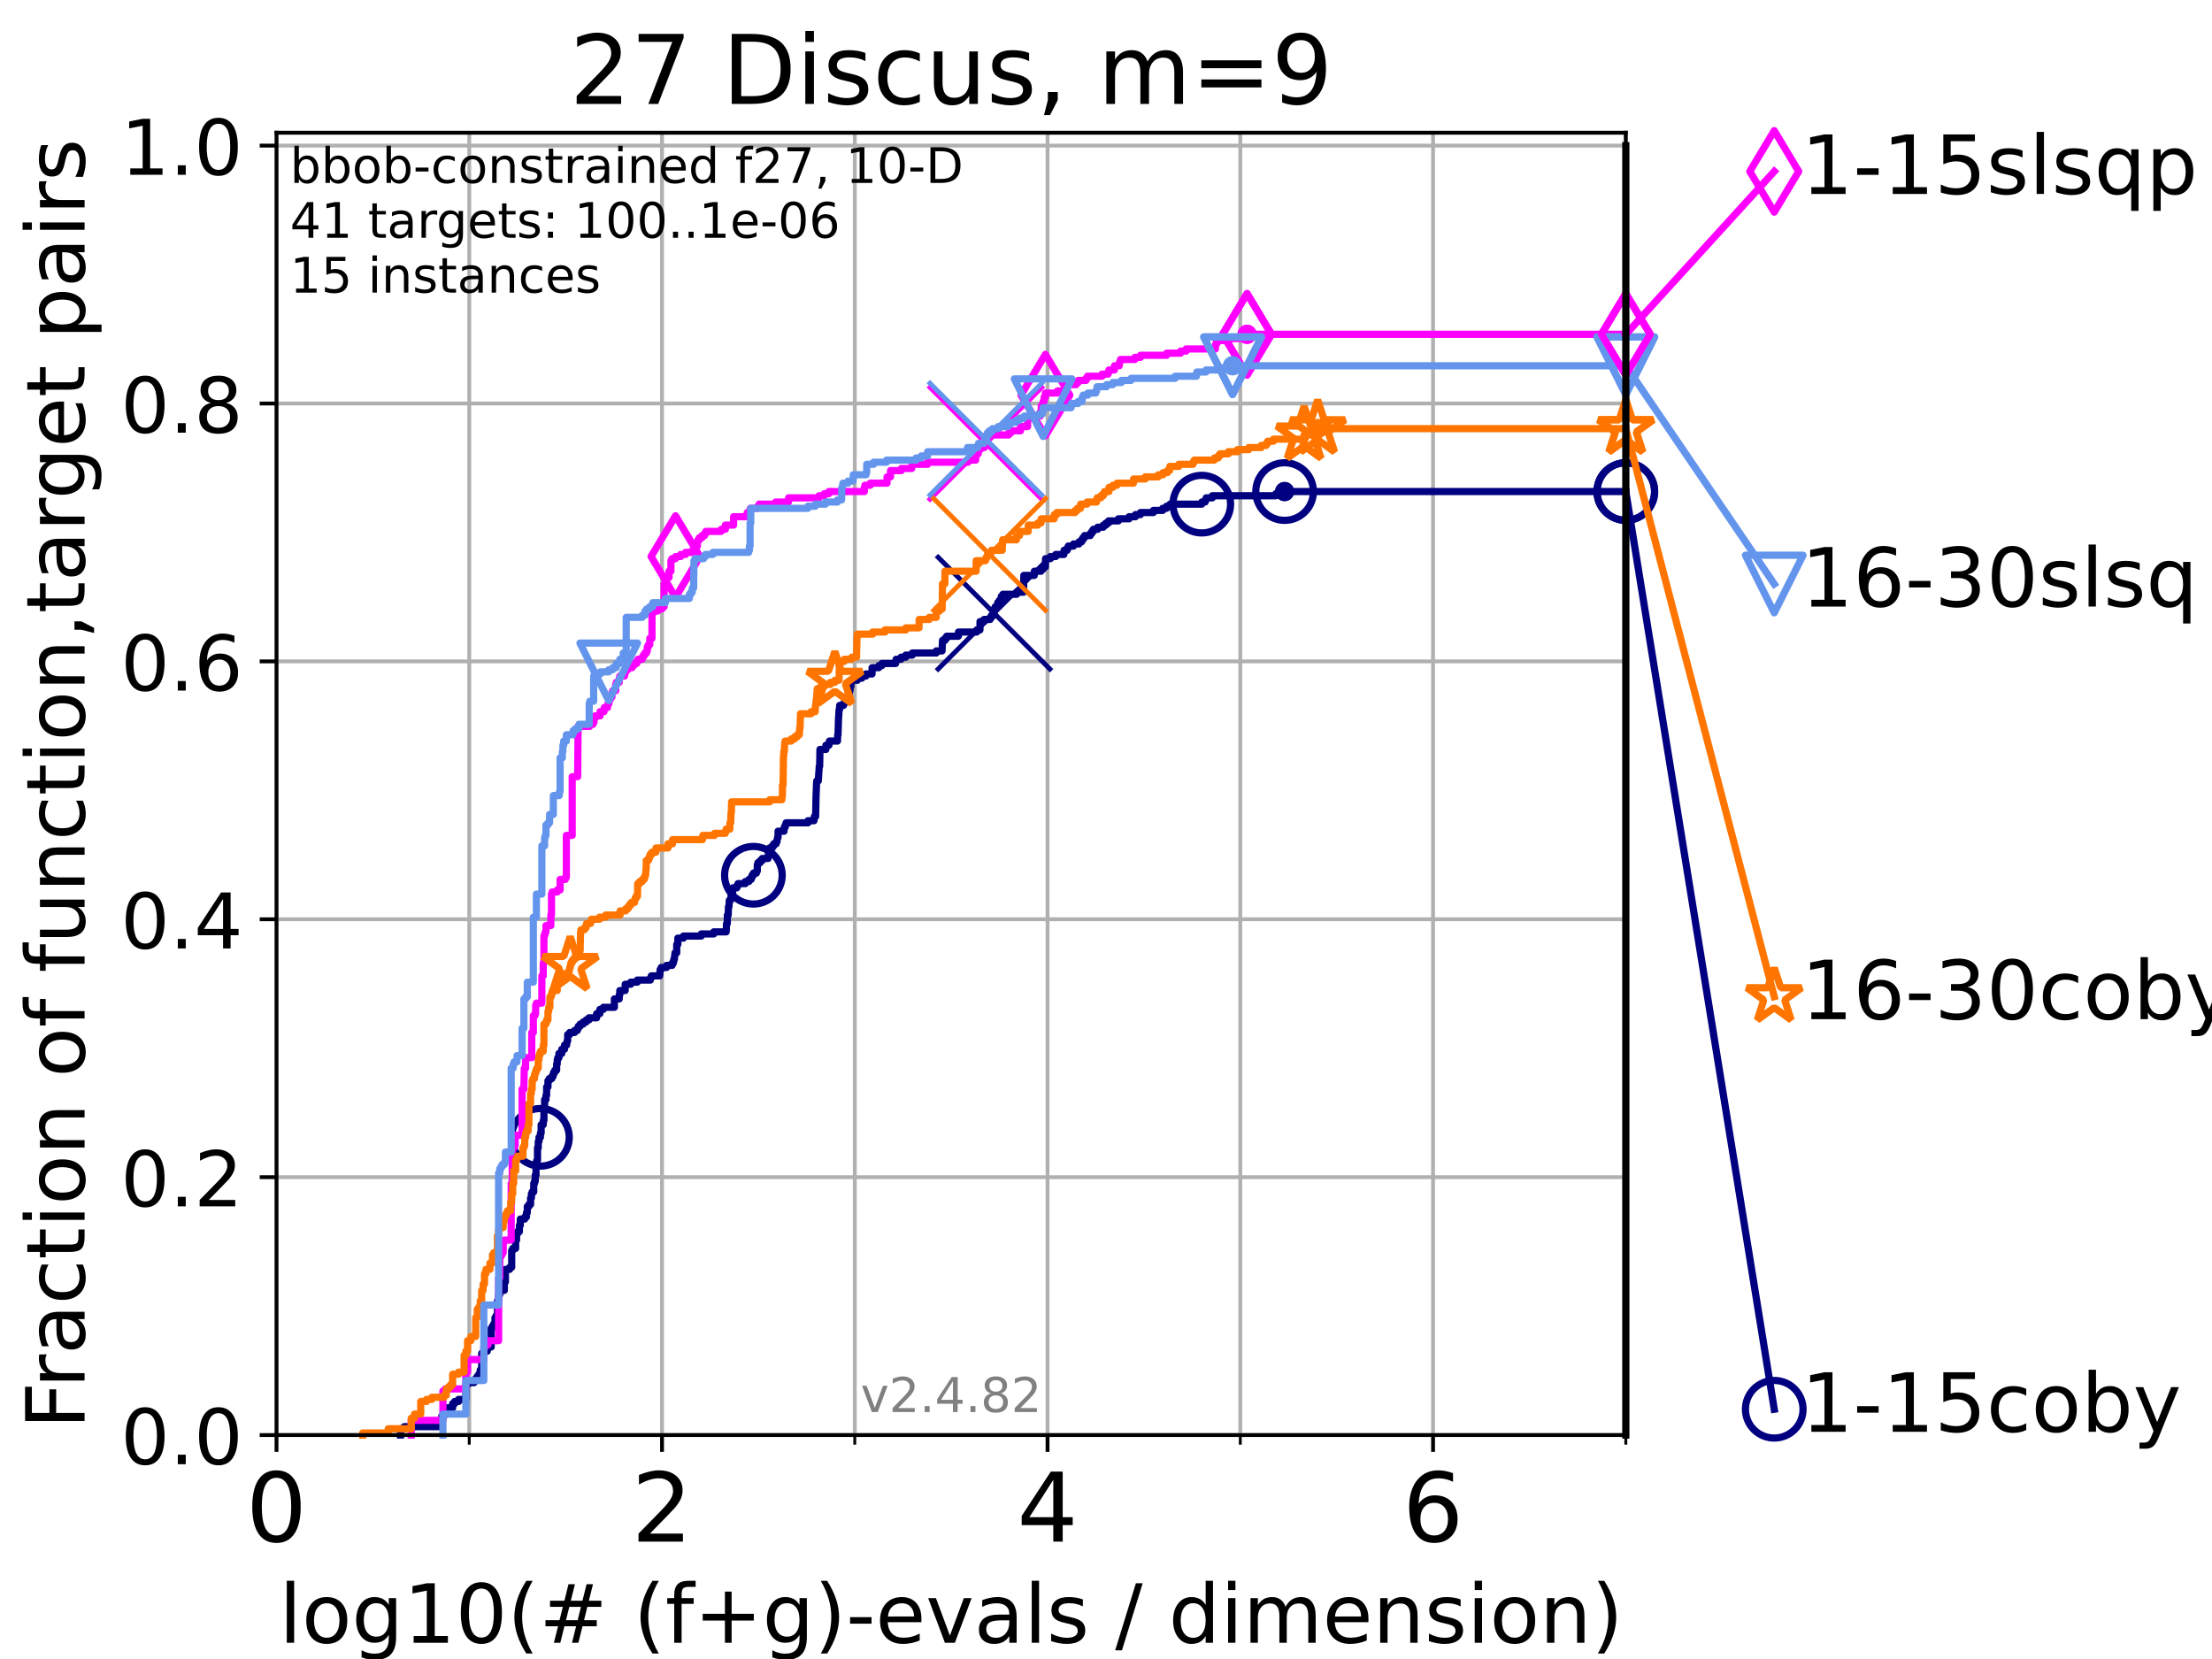 <?xml version="1.0" encoding="utf-8" standalone="no"?>
<!DOCTYPE svg PUBLIC "-//W3C//DTD SVG 1.1//EN"
  "http://www.w3.org/Graphics/SVG/1.1/DTD/svg11.dtd">
<!-- Created with matplotlib (https://matplotlib.org/) -->
<svg height="345.6pt" version="1.1" viewBox="0 0 460.8 345.6" width="460.8pt" xmlns="http://www.w3.org/2000/svg" xmlns:xlink="http://www.w3.org/1999/xlink">
 <defs>
  <style type="text/css">*{stroke-linecap:butt;stroke-linejoin:round;}</style>
 </defs>
 <g id="figure_1">
  <g id="patch_1">
   <path d="M 0 345.6 
L 460.8 345.6 
L 460.8 0 
L 0 0 
z
" style="fill:#ffffff;"/>
  </g>
  <g id="axes_1">
   <g id="patch_2">
    <path d="M 57.6 298.944 
L 338.688 298.944 
L 338.688 27.648 
L 57.6 27.648 
z
" style="fill:#ffffff;"/>
   </g>
   <g id="matplotlib.axis_1">
    <g id="xtick_1">
     <g id="line2d_1">
      <path clip-path="url(#pb8524edc04)" d="M 57.6 298.944 
L 57.6 27.648 
" style="fill:none;stroke:#b0b0b0;stroke-linecap:square;stroke-width:0.8;"/>
     </g>
     <g id="line2d_2">
      <defs>
       <path d="M 0 0 
L 0 3.5 
" id="m2fd87e02c7" style="stroke:#000000;stroke-width:0.8;"/>
      </defs>
      <g>
       <use style="stroke:#000000;stroke-width:0.8;" x="57.6" xlink:href="#m2fd87e02c7" y="298.944"/>
      </g>
     </g>
     <g id="text_1">
      <!-- 0 -->
      <g transform="translate(51.237 321.141)scale(0.2 -0.2)">
       <defs>
        <path d="M 31.781 66.406 
Q 24.172 66.406 20.328 58.906 
Q 16.5 51.422 16.5 36.375 
Q 16.5 21.391 20.328 13.891 
Q 24.172 6.391 31.781 6.391 
Q 39.453 6.391 43.281 13.891 
Q 47.125 21.391 47.125 36.375 
Q 47.125 51.422 43.281 58.906 
Q 39.453 66.406 31.781 66.406 
z
M 31.781 74.219 
Q 44.047 74.219 50.516 64.516 
Q 56.984 54.828 56.984 36.375 
Q 56.984 17.969 50.516 8.266 
Q 44.047 -1.422 31.781 -1.422 
Q 19.531 -1.422 13.062 8.266 
Q 6.594 17.969 6.594 36.375 
Q 6.594 54.828 13.062 64.516 
Q 19.531 74.219 31.781 74.219 
z
" id="DejaVuSans-48"/>
       </defs>
       <use xlink:href="#DejaVuSans-48"/>
      </g>
     </g>
    </g>
    <g id="xtick_2">
     <g id="line2d_3">
      <path clip-path="url(#pb8524edc04)" d="M 137.911 298.944 
L 137.911 27.648 
" style="fill:none;stroke:#b0b0b0;stroke-linecap:square;stroke-width:0.8;"/>
     </g>
     <g id="line2d_4">
      <g>
       <use style="stroke:#000000;stroke-width:0.8;" x="137.911" xlink:href="#m2fd87e02c7" y="298.944"/>
      </g>
     </g>
     <g id="text_2">
      <!-- 2 -->
      <g transform="translate(131.548 321.141)scale(0.2 -0.2)">
       <defs>
        <path d="M 19.188 8.297 
L 53.609 8.297 
L 53.609 0 
L 7.328 0 
L 7.328 8.297 
Q 12.938 14.109 22.625 23.891 
Q 32.328 33.688 34.812 36.531 
Q 39.547 41.844 41.422 45.531 
Q 43.312 49.219 43.312 52.781 
Q 43.312 58.594 39.234 62.25 
Q 35.156 65.922 28.609 65.922 
Q 23.969 65.922 18.812 64.312 
Q 13.672 62.703 7.812 59.422 
L 7.812 69.391 
Q 13.766 71.781 18.938 73 
Q 24.125 74.219 28.422 74.219 
Q 39.75 74.219 46.484 68.547 
Q 53.219 62.891 53.219 53.422 
Q 53.219 48.922 51.531 44.891 
Q 49.859 40.875 45.406 35.406 
Q 44.188 33.984 37.641 27.219 
Q 31.109 20.453 19.188 8.297 
z
" id="DejaVuSans-50"/>
       </defs>
       <use xlink:href="#DejaVuSans-50"/>
      </g>
     </g>
    </g>
    <g id="xtick_3">
     <g id="line2d_5">
      <path clip-path="url(#pb8524edc04)" d="M 218.222 298.944 
L 218.222 27.648 
" style="fill:none;stroke:#b0b0b0;stroke-linecap:square;stroke-width:0.8;"/>
     </g>
     <g id="line2d_6">
      <g>
       <use style="stroke:#000000;stroke-width:0.8;" x="218.222" xlink:href="#m2fd87e02c7" y="298.944"/>
      </g>
     </g>
     <g id="text_3">
      <!-- 4 -->
      <g transform="translate(211.859 321.141)scale(0.2 -0.2)">
       <defs>
        <path d="M 37.797 64.312 
L 12.891 25.391 
L 37.797 25.391 
z
M 35.203 72.906 
L 47.609 72.906 
L 47.609 25.391 
L 58.016 25.391 
L 58.016 17.188 
L 47.609 17.188 
L 47.609 0 
L 37.797 0 
L 37.797 17.188 
L 4.891 17.188 
L 4.891 26.703 
z
" id="DejaVuSans-52"/>
       </defs>
       <use xlink:href="#DejaVuSans-52"/>
      </g>
     </g>
    </g>
    <g id="xtick_4">
     <g id="line2d_7">
      <path clip-path="url(#pb8524edc04)" d="M 298.533 298.944 
L 298.533 27.648 
" style="fill:none;stroke:#b0b0b0;stroke-linecap:square;stroke-width:0.8;"/>
     </g>
     <g id="line2d_8">
      <g>
       <use style="stroke:#000000;stroke-width:0.8;" x="298.533" xlink:href="#m2fd87e02c7" y="298.944"/>
      </g>
     </g>
     <g id="text_4">
      <!-- 6 -->
      <g transform="translate(292.17 321.141)scale(0.2 -0.2)">
       <defs>
        <path d="M 33.016 40.375 
Q 26.375 40.375 22.484 35.828 
Q 18.609 31.297 18.609 23.391 
Q 18.609 15.531 22.484 10.953 
Q 26.375 6.391 33.016 6.391 
Q 39.656 6.391 43.531 10.953 
Q 47.406 15.531 47.406 23.391 
Q 47.406 31.297 43.531 35.828 
Q 39.656 40.375 33.016 40.375 
z
M 52.594 71.297 
L 52.594 62.312 
Q 48.875 64.062 45.094 64.984 
Q 41.312 65.922 37.594 65.922 
Q 27.828 65.922 22.672 59.328 
Q 17.531 52.734 16.797 39.406 
Q 19.672 43.656 24.016 45.922 
Q 28.375 48.188 33.594 48.188 
Q 44.578 48.188 50.953 41.516 
Q 57.328 34.859 57.328 23.391 
Q 57.328 12.156 50.688 5.359 
Q 44.047 -1.422 33.016 -1.422 
Q 20.359 -1.422 13.672 8.266 
Q 6.984 17.969 6.984 36.375 
Q 6.984 53.656 15.188 63.938 
Q 23.391 74.219 37.203 74.219 
Q 40.922 74.219 44.703 73.484 
Q 48.484 72.75 52.594 71.297 
z
" id="DejaVuSans-54"/>
       </defs>
       <use xlink:href="#DejaVuSans-54"/>
      </g>
     </g>
    </g>
    <g id="xtick_5">
     <g id="line2d_9">
      <path clip-path="url(#pb8524edc04)" d="M 97.755 298.944 
L 97.755 27.648 
" style="fill:none;stroke:#b0b0b0;stroke-linecap:square;stroke-width:0.8;"/>
     </g>
     <g id="line2d_10">
      <defs>
       <path d="M 0 0 
L 0 2 
" id="mb1e63665b9" style="stroke:#000000;stroke-width:0.6;"/>
      </defs>
      <g>
       <use style="stroke:#000000;stroke-width:0.6;" x="97.755" xlink:href="#mb1e63665b9" y="298.944"/>
      </g>
     </g>
    </g>
    <g id="xtick_6">
     <g id="line2d_11">
      <path clip-path="url(#pb8524edc04)" d="M 178.066 298.944 
L 178.066 27.648 
" style="fill:none;stroke:#b0b0b0;stroke-linecap:square;stroke-width:0.8;"/>
     </g>
     <g id="line2d_12">
      <g>
       <use style="stroke:#000000;stroke-width:0.6;" x="178.066" xlink:href="#mb1e63665b9" y="298.944"/>
      </g>
     </g>
    </g>
    <g id="xtick_7">
     <g id="line2d_13">
      <path clip-path="url(#pb8524edc04)" d="M 258.377 298.944 
L 258.377 27.648 
" style="fill:none;stroke:#b0b0b0;stroke-linecap:square;stroke-width:0.8;"/>
     </g>
     <g id="line2d_14">
      <g>
       <use style="stroke:#000000;stroke-width:0.6;" x="258.377" xlink:href="#mb1e63665b9" y="298.944"/>
      </g>
     </g>
    </g>
    <g id="xtick_8">
     <g id="line2d_15">
      <path clip-path="url(#pb8524edc04)" d="M 338.688 298.944 
L 338.688 27.648 
" style="fill:none;stroke:#b0b0b0;stroke-linecap:square;stroke-width:0.8;"/>
     </g>
     <g id="line2d_16">
      <g>
       <use style="stroke:#000000;stroke-width:0.6;" x="338.688" xlink:href="#mb1e63665b9" y="298.944"/>
      </g>
     </g>
    </g>
    <g id="text_5">
     <!-- log10(# (f+g)-evals / dimension) -->
     <g transform="translate(58.145 342.218)scale(0.17 -0.17)">
      <defs>
       <path d="M 9.422 75.984 
L 18.406 75.984 
L 18.406 0 
L 9.422 0 
z
" id="DejaVuSans-108"/>
       <path d="M 30.609 48.391 
Q 23.391 48.391 19.188 42.75 
Q 14.984 37.109 14.984 27.297 
Q 14.984 17.484 19.156 11.844 
Q 23.344 6.203 30.609 6.203 
Q 37.797 6.203 41.984 11.859 
Q 46.188 17.531 46.188 27.297 
Q 46.188 37.016 41.984 42.703 
Q 37.797 48.391 30.609 48.391 
z
M 30.609 56 
Q 42.328 56 49.016 48.375 
Q 55.719 40.766 55.719 27.297 
Q 55.719 13.875 49.016 6.219 
Q 42.328 -1.422 30.609 -1.422 
Q 18.844 -1.422 12.172 6.219 
Q 5.516 13.875 5.516 27.297 
Q 5.516 40.766 12.172 48.375 
Q 18.844 56 30.609 56 
z
" id="DejaVuSans-111"/>
       <path d="M 45.406 27.984 
Q 45.406 37.75 41.375 43.109 
Q 37.359 48.484 30.078 48.484 
Q 22.859 48.484 18.828 43.109 
Q 14.797 37.75 14.797 27.984 
Q 14.797 18.266 18.828 12.891 
Q 22.859 7.516 30.078 7.516 
Q 37.359 7.516 41.375 12.891 
Q 45.406 18.266 45.406 27.984 
z
M 54.391 6.781 
Q 54.391 -7.172 48.188 -13.984 
Q 42 -20.797 29.203 -20.797 
Q 24.469 -20.797 20.266 -20.094 
Q 16.062 -19.391 12.109 -17.922 
L 12.109 -9.188 
Q 16.062 -11.328 19.922 -12.344 
Q 23.781 -13.375 27.781 -13.375 
Q 36.625 -13.375 41.016 -8.766 
Q 45.406 -4.156 45.406 5.172 
L 45.406 9.625 
Q 42.625 4.781 38.281 2.391 
Q 33.938 0 27.875 0 
Q 17.828 0 11.672 7.656 
Q 5.516 15.328 5.516 27.984 
Q 5.516 40.672 11.672 48.328 
Q 17.828 56 27.875 56 
Q 33.938 56 38.281 53.609 
Q 42.625 51.219 45.406 46.391 
L 45.406 54.688 
L 54.391 54.688 
z
" id="DejaVuSans-103"/>
       <path d="M 12.406 8.297 
L 28.516 8.297 
L 28.516 63.922 
L 10.984 60.406 
L 10.984 69.391 
L 28.422 72.906 
L 38.281 72.906 
L 38.281 8.297 
L 54.391 8.297 
L 54.391 0 
L 12.406 0 
z
" id="DejaVuSans-49"/>
       <path d="M 31 75.875 
Q 24.469 64.656 21.281 53.656 
Q 18.109 42.672 18.109 31.391 
Q 18.109 20.125 21.312 9.062 
Q 24.516 -2 31 -13.188 
L 23.188 -13.188 
Q 15.875 -1.703 12.234 9.375 
Q 8.594 20.453 8.594 31.391 
Q 8.594 42.281 12.203 53.312 
Q 15.828 64.359 23.188 75.875 
z
" id="DejaVuSans-40"/>
       <path d="M 51.125 44 
L 36.922 44 
L 32.812 27.688 
L 47.125 27.688 
z
M 43.797 71.781 
L 38.719 51.516 
L 52.984 51.516 
L 58.109 71.781 
L 65.922 71.781 
L 60.891 51.516 
L 76.125 51.516 
L 76.125 44 
L 58.984 44 
L 54.984 27.688 
L 70.516 27.688 
L 70.516 20.219 
L 53.078 20.219 
L 48 0 
L 40.188 0 
L 45.219 20.219 
L 30.906 20.219 
L 25.875 0 
L 18.016 0 
L 23.094 20.219 
L 7.719 20.219 
L 7.719 27.688 
L 24.906 27.688 
L 29 44 
L 13.281 44 
L 13.281 51.516 
L 30.906 51.516 
L 35.891 71.781 
z
" id="DejaVuSans-35"/>
       <path id="DejaVuSans-32"/>
       <path d="M 37.109 75.984 
L 37.109 68.5 
L 28.516 68.5 
Q 23.688 68.5 21.797 66.547 
Q 19.922 64.594 19.922 59.516 
L 19.922 54.688 
L 34.719 54.688 
L 34.719 47.703 
L 19.922 47.703 
L 19.922 0 
L 10.891 0 
L 10.891 47.703 
L 2.297 47.703 
L 2.297 54.688 
L 10.891 54.688 
L 10.891 58.5 
Q 10.891 67.625 15.141 71.797 
Q 19.391 75.984 28.609 75.984 
z
" id="DejaVuSans-102"/>
       <path d="M 46 62.703 
L 46 35.5 
L 73.188 35.5 
L 73.188 27.203 
L 46 27.203 
L 46 0 
L 37.797 0 
L 37.797 27.203 
L 10.594 27.203 
L 10.594 35.5 
L 37.797 35.5 
L 37.797 62.703 
z
" id="DejaVuSans-43"/>
       <path d="M 8.016 75.875 
L 15.828 75.875 
Q 23.141 64.359 26.781 53.312 
Q 30.422 42.281 30.422 31.391 
Q 30.422 20.453 26.781 9.375 
Q 23.141 -1.703 15.828 -13.188 
L 8.016 -13.188 
Q 14.5 -2 17.703 9.062 
Q 20.906 20.125 20.906 31.391 
Q 20.906 42.672 17.703 53.656 
Q 14.5 64.656 8.016 75.875 
z
" id="DejaVuSans-41"/>
       <path d="M 4.891 31.391 
L 31.203 31.391 
L 31.203 23.391 
L 4.891 23.391 
z
" id="DejaVuSans-45"/>
       <path d="M 56.203 29.594 
L 56.203 25.203 
L 14.891 25.203 
Q 15.484 15.922 20.484 11.062 
Q 25.484 6.203 34.422 6.203 
Q 39.594 6.203 44.453 7.469 
Q 49.312 8.734 54.109 11.281 
L 54.109 2.781 
Q 49.266 0.734 44.188 -0.344 
Q 39.109 -1.422 33.891 -1.422 
Q 20.797 -1.422 13.156 6.188 
Q 5.516 13.812 5.516 26.812 
Q 5.516 40.234 12.766 48.109 
Q 20.016 56 32.328 56 
Q 43.359 56 49.781 48.891 
Q 56.203 41.797 56.203 29.594 
z
M 47.219 32.234 
Q 47.125 39.594 43.094 43.984 
Q 39.062 48.391 32.422 48.391 
Q 24.906 48.391 20.391 44.141 
Q 15.875 39.891 15.188 32.172 
z
" id="DejaVuSans-101"/>
       <path d="M 2.984 54.688 
L 12.5 54.688 
L 29.594 8.797 
L 46.688 54.688 
L 56.203 54.688 
L 35.688 0 
L 23.484 0 
z
" id="DejaVuSans-118"/>
       <path d="M 34.281 27.484 
Q 23.391 27.484 19.188 25 
Q 14.984 22.516 14.984 16.5 
Q 14.984 11.719 18.141 8.906 
Q 21.297 6.109 26.703 6.109 
Q 34.188 6.109 38.703 11.406 
Q 43.219 16.703 43.219 25.484 
L 43.219 27.484 
z
M 52.203 31.203 
L 52.203 0 
L 43.219 0 
L 43.219 8.297 
Q 40.141 3.328 35.547 0.953 
Q 30.953 -1.422 24.312 -1.422 
Q 15.922 -1.422 10.953 3.297 
Q 6 8.016 6 15.922 
Q 6 25.141 12.172 29.828 
Q 18.359 34.516 30.609 34.516 
L 43.219 34.516 
L 43.219 35.406 
Q 43.219 41.609 39.141 45 
Q 35.062 48.391 27.688 48.391 
Q 23 48.391 18.547 47.266 
Q 14.109 46.141 10.016 43.891 
L 10.016 52.203 
Q 14.938 54.109 19.578 55.047 
Q 24.219 56 28.609 56 
Q 40.484 56 46.344 49.844 
Q 52.203 43.703 52.203 31.203 
z
" id="DejaVuSans-97"/>
       <path d="M 44.281 53.078 
L 44.281 44.578 
Q 40.484 46.531 36.375 47.5 
Q 32.281 48.484 27.875 48.484 
Q 21.188 48.484 17.844 46.438 
Q 14.5 44.391 14.5 40.281 
Q 14.5 37.156 16.891 35.375 
Q 19.281 33.594 26.516 31.984 
L 29.594 31.297 
Q 39.156 29.25 43.188 25.516 
Q 47.219 21.781 47.219 15.094 
Q 47.219 7.469 41.188 3.016 
Q 35.156 -1.422 24.609 -1.422 
Q 20.219 -1.422 15.453 -0.562 
Q 10.688 0.297 5.422 2 
L 5.422 11.281 
Q 10.406 8.688 15.234 7.391 
Q 20.062 6.109 24.812 6.109 
Q 31.156 6.109 34.562 8.281 
Q 37.984 10.453 37.984 14.406 
Q 37.984 18.062 35.516 20.016 
Q 33.062 21.969 24.703 23.781 
L 21.578 24.516 
Q 13.234 26.266 9.516 29.906 
Q 5.812 33.547 5.812 39.891 
Q 5.812 47.609 11.281 51.797 
Q 16.75 56 26.812 56 
Q 31.781 56 36.172 55.266 
Q 40.578 54.547 44.281 53.078 
z
" id="DejaVuSans-115"/>
       <path d="M 25.391 72.906 
L 33.688 72.906 
L 8.297 -9.281 
L 0 -9.281 
z
" id="DejaVuSans-47"/>
       <path d="M 45.406 46.391 
L 45.406 75.984 
L 54.391 75.984 
L 54.391 0 
L 45.406 0 
L 45.406 8.203 
Q 42.578 3.328 38.25 0.953 
Q 33.938 -1.422 27.875 -1.422 
Q 17.969 -1.422 11.734 6.484 
Q 5.516 14.406 5.516 27.297 
Q 5.516 40.188 11.734 48.094 
Q 17.969 56 27.875 56 
Q 33.938 56 38.25 53.625 
Q 42.578 51.266 45.406 46.391 
z
M 14.797 27.297 
Q 14.797 17.391 18.875 11.75 
Q 22.953 6.109 30.078 6.109 
Q 37.203 6.109 41.297 11.75 
Q 45.406 17.391 45.406 27.297 
Q 45.406 37.203 41.297 42.844 
Q 37.203 48.484 30.078 48.484 
Q 22.953 48.484 18.875 42.844 
Q 14.797 37.203 14.797 27.297 
z
" id="DejaVuSans-100"/>
       <path d="M 9.422 54.688 
L 18.406 54.688 
L 18.406 0 
L 9.422 0 
z
M 9.422 75.984 
L 18.406 75.984 
L 18.406 64.594 
L 9.422 64.594 
z
" id="DejaVuSans-105"/>
       <path d="M 52 44.188 
Q 55.375 50.25 60.062 53.125 
Q 64.75 56 71.094 56 
Q 79.641 56 84.281 50.016 
Q 88.922 44.047 88.922 33.016 
L 88.922 0 
L 79.891 0 
L 79.891 32.719 
Q 79.891 40.578 77.094 44.375 
Q 74.312 48.188 68.609 48.188 
Q 61.625 48.188 57.562 43.547 
Q 53.516 38.922 53.516 30.906 
L 53.516 0 
L 44.484 0 
L 44.484 32.719 
Q 44.484 40.625 41.703 44.406 
Q 38.922 48.188 33.109 48.188 
Q 26.219 48.188 22.156 43.531 
Q 18.109 38.875 18.109 30.906 
L 18.109 0 
L 9.078 0 
L 9.078 54.688 
L 18.109 54.688 
L 18.109 46.188 
Q 21.188 51.219 25.484 53.609 
Q 29.781 56 35.688 56 
Q 41.656 56 45.828 52.969 
Q 50 49.953 52 44.188 
z
" id="DejaVuSans-109"/>
       <path d="M 54.891 33.016 
L 54.891 0 
L 45.906 0 
L 45.906 32.719 
Q 45.906 40.484 42.875 44.328 
Q 39.844 48.188 33.797 48.188 
Q 26.516 48.188 22.312 43.547 
Q 18.109 38.922 18.109 30.906 
L 18.109 0 
L 9.078 0 
L 9.078 54.688 
L 18.109 54.688 
L 18.109 46.188 
Q 21.344 51.125 25.703 53.562 
Q 30.078 56 35.797 56 
Q 45.219 56 50.047 50.172 
Q 54.891 44.344 54.891 33.016 
z
" id="DejaVuSans-110"/>
      </defs>
      <use xlink:href="#DejaVuSans-108"/>
      <use x="27.783" xlink:href="#DejaVuSans-111"/>
      <use x="88.965" xlink:href="#DejaVuSans-103"/>
      <use x="152.441" xlink:href="#DejaVuSans-49"/>
      <use x="216.064" xlink:href="#DejaVuSans-48"/>
      <use x="279.688" xlink:href="#DejaVuSans-40"/>
      <use x="318.701" xlink:href="#DejaVuSans-35"/>
      <use x="402.49" xlink:href="#DejaVuSans-32"/>
      <use x="434.277" xlink:href="#DejaVuSans-40"/>
      <use x="473.291" xlink:href="#DejaVuSans-102"/>
      <use x="508.496" xlink:href="#DejaVuSans-43"/>
      <use x="592.285" xlink:href="#DejaVuSans-103"/>
      <use x="655.762" xlink:href="#DejaVuSans-41"/>
      <use x="694.775" xlink:href="#DejaVuSans-45"/>
      <use x="730.859" xlink:href="#DejaVuSans-101"/>
      <use x="792.383" xlink:href="#DejaVuSans-118"/>
      <use x="851.562" xlink:href="#DejaVuSans-97"/>
      <use x="912.842" xlink:href="#DejaVuSans-108"/>
      <use x="940.625" xlink:href="#DejaVuSans-115"/>
      <use x="992.725" xlink:href="#DejaVuSans-32"/>
      <use x="1024.512" xlink:href="#DejaVuSans-47"/>
      <use x="1058.203" xlink:href="#DejaVuSans-32"/>
      <use x="1089.99" xlink:href="#DejaVuSans-100"/>
      <use x="1153.467" xlink:href="#DejaVuSans-105"/>
      <use x="1181.25" xlink:href="#DejaVuSans-109"/>
      <use x="1278.662" xlink:href="#DejaVuSans-101"/>
      <use x="1340.186" xlink:href="#DejaVuSans-110"/>
      <use x="1403.564" xlink:href="#DejaVuSans-115"/>
      <use x="1455.664" xlink:href="#DejaVuSans-105"/>
      <use x="1483.447" xlink:href="#DejaVuSans-111"/>
      <use x="1544.629" xlink:href="#DejaVuSans-110"/>
      <use x="1608.008" xlink:href="#DejaVuSans-41"/>
     </g>
    </g>
   </g>
   <g id="matplotlib.axis_2">
    <g id="ytick_1">
     <g id="line2d_17">
      <path clip-path="url(#pb8524edc04)" d="M 57.6 298.944 
L 338.688 298.944 
" style="fill:none;stroke:#b0b0b0;stroke-linecap:square;stroke-width:0.8;"/>
     </g>
     <g id="line2d_18">
      <defs>
       <path d="M 0 0 
L -3.5 0 
" id="me8b1ae3d57" style="stroke:#000000;stroke-width:0.8;"/>
      </defs>
      <g>
       <use style="stroke:#000000;stroke-width:0.8;" x="57.6" xlink:href="#me8b1ae3d57" y="298.944"/>
      </g>
     </g>
     <g id="text_6">
      <!-- 0.0 -->
      <g transform="translate(25.155 305.023)scale(0.16 -0.16)">
       <defs>
        <path d="M 10.688 12.406 
L 21 12.406 
L 21 0 
L 10.688 0 
z
" id="DejaVuSans-46"/>
       </defs>
       <use xlink:href="#DejaVuSans-48"/>
       <use x="63.623" xlink:href="#DejaVuSans-46"/>
       <use x="95.41" xlink:href="#DejaVuSans-48"/>
      </g>
     </g>
    </g>
    <g id="ytick_2">
     <g id="line2d_19">
      <path clip-path="url(#pb8524edc04)" d="M 57.6 245.222 
L 338.688 245.222 
" style="fill:none;stroke:#b0b0b0;stroke-linecap:square;stroke-width:0.8;"/>
     </g>
     <g id="line2d_20">
      <g>
       <use style="stroke:#000000;stroke-width:0.8;" x="57.6" xlink:href="#me8b1ae3d57" y="245.222"/>
      </g>
     </g>
     <g id="text_7">
      <!-- 0.2 -->
      <g transform="translate(25.155 251.301)scale(0.16 -0.16)">
       <use xlink:href="#DejaVuSans-48"/>
       <use x="63.623" xlink:href="#DejaVuSans-46"/>
       <use x="95.41" xlink:href="#DejaVuSans-50"/>
      </g>
     </g>
    </g>
    <g id="ytick_3">
     <g id="line2d_21">
      <path clip-path="url(#pb8524edc04)" d="M 57.6 191.5 
L 338.688 191.5 
" style="fill:none;stroke:#b0b0b0;stroke-linecap:square;stroke-width:0.8;"/>
     </g>
     <g id="line2d_22">
      <g>
       <use style="stroke:#000000;stroke-width:0.8;" x="57.6" xlink:href="#me8b1ae3d57" y="191.5"/>
      </g>
     </g>
     <g id="text_8">
      <!-- 0.4 -->
      <g transform="translate(25.155 197.579)scale(0.16 -0.16)">
       <use xlink:href="#DejaVuSans-48"/>
       <use x="63.623" xlink:href="#DejaVuSans-46"/>
       <use x="95.41" xlink:href="#DejaVuSans-52"/>
      </g>
     </g>
    </g>
    <g id="ytick_4">
     <g id="line2d_23">
      <path clip-path="url(#pb8524edc04)" d="M 57.6 137.778 
L 338.688 137.778 
" style="fill:none;stroke:#b0b0b0;stroke-linecap:square;stroke-width:0.8;"/>
     </g>
     <g id="line2d_24">
      <g>
       <use style="stroke:#000000;stroke-width:0.8;" x="57.6" xlink:href="#me8b1ae3d57" y="137.778"/>
      </g>
     </g>
     <g id="text_9">
      <!-- 0.6 -->
      <g transform="translate(25.155 143.857)scale(0.16 -0.16)">
       <use xlink:href="#DejaVuSans-48"/>
       <use x="63.623" xlink:href="#DejaVuSans-46"/>
       <use x="95.41" xlink:href="#DejaVuSans-54"/>
      </g>
     </g>
    </g>
    <g id="ytick_5">
     <g id="line2d_25">
      <path clip-path="url(#pb8524edc04)" d="M 57.6 84.056 
L 338.688 84.056 
" style="fill:none;stroke:#b0b0b0;stroke-linecap:square;stroke-width:0.8;"/>
     </g>
     <g id="line2d_26">
      <g>
       <use style="stroke:#000000;stroke-width:0.8;" x="57.6" xlink:href="#me8b1ae3d57" y="84.056"/>
      </g>
     </g>
     <g id="text_10">
      <!-- 0.8 -->
      <g transform="translate(25.155 90.135)scale(0.16 -0.16)">
       <defs>
        <path d="M 31.781 34.625 
Q 24.75 34.625 20.719 30.859 
Q 16.703 27.094 16.703 20.516 
Q 16.703 13.922 20.719 10.156 
Q 24.75 6.391 31.781 6.391 
Q 38.812 6.391 42.859 10.172 
Q 46.922 13.969 46.922 20.516 
Q 46.922 27.094 42.891 30.859 
Q 38.875 34.625 31.781 34.625 
z
M 21.922 38.812 
Q 15.578 40.375 12.031 44.719 
Q 8.5 49.078 8.5 55.328 
Q 8.5 64.062 14.719 69.141 
Q 20.953 74.219 31.781 74.219 
Q 42.672 74.219 48.875 69.141 
Q 55.078 64.062 55.078 55.328 
Q 55.078 49.078 51.531 44.719 
Q 48 40.375 41.703 38.812 
Q 48.828 37.156 52.797 32.312 
Q 56.781 27.484 56.781 20.516 
Q 56.781 9.906 50.312 4.234 
Q 43.844 -1.422 31.781 -1.422 
Q 19.734 -1.422 13.25 4.234 
Q 6.781 9.906 6.781 20.516 
Q 6.781 27.484 10.781 32.312 
Q 14.797 37.156 21.922 38.812 
z
M 18.312 54.391 
Q 18.312 48.734 21.844 45.562 
Q 25.391 42.391 31.781 42.391 
Q 38.141 42.391 41.719 45.562 
Q 45.312 48.734 45.312 54.391 
Q 45.312 60.062 41.719 63.234 
Q 38.141 66.406 31.781 66.406 
Q 25.391 66.406 21.844 63.234 
Q 18.312 60.062 18.312 54.391 
z
" id="DejaVuSans-56"/>
       </defs>
       <use xlink:href="#DejaVuSans-48"/>
       <use x="63.623" xlink:href="#DejaVuSans-46"/>
       <use x="95.41" xlink:href="#DejaVuSans-56"/>
      </g>
     </g>
    </g>
    <g id="ytick_6">
     <g id="line2d_27">
      <path clip-path="url(#pb8524edc04)" d="M 57.6 30.334 
L 338.688 30.334 
" style="fill:none;stroke:#b0b0b0;stroke-linecap:square;stroke-width:0.8;"/>
     </g>
     <g id="line2d_28">
      <g>
       <use style="stroke:#000000;stroke-width:0.8;" x="57.6" xlink:href="#me8b1ae3d57" y="30.334"/>
      </g>
     </g>
     <g id="text_11">
      <!-- 1.0 -->
      <g transform="translate(25.155 36.413)scale(0.16 -0.16)">
       <use xlink:href="#DejaVuSans-49"/>
       <use x="63.623" xlink:href="#DejaVuSans-46"/>
       <use x="95.41" xlink:href="#DejaVuSans-48"/>
      </g>
     </g>
    </g>
    <g id="text_12">
     <!-- Fraction of function,target pairs -->
     <g transform="translate(17.62 297.681)rotate(-90)scale(0.17 -0.17)">
      <defs>
       <path d="M 9.812 72.906 
L 51.703 72.906 
L 51.703 64.594 
L 19.672 64.594 
L 19.672 43.109 
L 48.578 43.109 
L 48.578 34.812 
L 19.672 34.812 
L 19.672 0 
L 9.812 0 
z
" id="DejaVuSans-70"/>
       <path d="M 41.109 46.297 
Q 39.594 47.172 37.812 47.578 
Q 36.031 48 33.891 48 
Q 26.266 48 22.188 43.047 
Q 18.109 38.094 18.109 28.812 
L 18.109 0 
L 9.078 0 
L 9.078 54.688 
L 18.109 54.688 
L 18.109 46.188 
Q 20.953 51.172 25.484 53.578 
Q 30.031 56 36.531 56 
Q 37.453 56 38.578 55.875 
Q 39.703 55.766 41.062 55.516 
z
" id="DejaVuSans-114"/>
       <path d="M 48.781 52.594 
L 48.781 44.188 
Q 44.969 46.297 41.141 47.344 
Q 37.312 48.391 33.406 48.391 
Q 24.656 48.391 19.812 42.844 
Q 14.984 37.312 14.984 27.297 
Q 14.984 17.281 19.812 11.734 
Q 24.656 6.203 33.406 6.203 
Q 37.312 6.203 41.141 7.25 
Q 44.969 8.297 48.781 10.406 
L 48.781 2.094 
Q 45.016 0.344 40.984 -0.531 
Q 36.969 -1.422 32.422 -1.422 
Q 20.062 -1.422 12.781 6.344 
Q 5.516 14.109 5.516 27.297 
Q 5.516 40.672 12.859 48.328 
Q 20.219 56 33.016 56 
Q 37.156 56 41.109 55.141 
Q 45.062 54.297 48.781 52.594 
z
" id="DejaVuSans-99"/>
       <path d="M 18.312 70.219 
L 18.312 54.688 
L 36.812 54.688 
L 36.812 47.703 
L 18.312 47.703 
L 18.312 18.016 
Q 18.312 11.328 20.141 9.422 
Q 21.969 7.516 27.594 7.516 
L 36.812 7.516 
L 36.812 0 
L 27.594 0 
Q 17.188 0 13.234 3.875 
Q 9.281 7.766 9.281 18.016 
L 9.281 47.703 
L 2.688 47.703 
L 2.688 54.688 
L 9.281 54.688 
L 9.281 70.219 
z
" id="DejaVuSans-116"/>
       <path d="M 8.5 21.578 
L 8.5 54.688 
L 17.484 54.688 
L 17.484 21.922 
Q 17.484 14.156 20.5 10.266 
Q 23.531 6.391 29.594 6.391 
Q 36.859 6.391 41.078 11.031 
Q 45.312 15.672 45.312 23.688 
L 45.312 54.688 
L 54.297 54.688 
L 54.297 0 
L 45.312 0 
L 45.312 8.406 
Q 42.047 3.422 37.719 1 
Q 33.406 -1.422 27.688 -1.422 
Q 18.266 -1.422 13.375 4.438 
Q 8.5 10.297 8.5 21.578 
z
M 31.109 56 
z
" id="DejaVuSans-117"/>
       <path d="M 11.719 12.406 
L 22.016 12.406 
L 22.016 4 
L 14.016 -11.625 
L 7.719 -11.625 
L 11.719 4 
z
" id="DejaVuSans-44"/>
       <path d="M 18.109 8.203 
L 18.109 -20.797 
L 9.078 -20.797 
L 9.078 54.688 
L 18.109 54.688 
L 18.109 46.391 
Q 20.953 51.266 25.266 53.625 
Q 29.594 56 35.594 56 
Q 45.562 56 51.781 48.094 
Q 58.016 40.188 58.016 27.297 
Q 58.016 14.406 51.781 6.484 
Q 45.562 -1.422 35.594 -1.422 
Q 29.594 -1.422 25.266 0.953 
Q 20.953 3.328 18.109 8.203 
z
M 48.688 27.297 
Q 48.688 37.203 44.609 42.844 
Q 40.531 48.484 33.406 48.484 
Q 26.266 48.484 22.188 42.844 
Q 18.109 37.203 18.109 27.297 
Q 18.109 17.391 22.188 11.75 
Q 26.266 6.109 33.406 6.109 
Q 40.531 6.109 44.609 11.75 
Q 48.688 17.391 48.688 27.297 
z
" id="DejaVuSans-112"/>
      </defs>
      <use xlink:href="#DejaVuSans-70"/>
      <use x="50.27" xlink:href="#DejaVuSans-114"/>
      <use x="91.383" xlink:href="#DejaVuSans-97"/>
      <use x="152.662" xlink:href="#DejaVuSans-99"/>
      <use x="207.643" xlink:href="#DejaVuSans-116"/>
      <use x="246.852" xlink:href="#DejaVuSans-105"/>
      <use x="274.635" xlink:href="#DejaVuSans-111"/>
      <use x="335.816" xlink:href="#DejaVuSans-110"/>
      <use x="399.195" xlink:href="#DejaVuSans-32"/>
      <use x="430.982" xlink:href="#DejaVuSans-111"/>
      <use x="492.164" xlink:href="#DejaVuSans-102"/>
      <use x="527.369" xlink:href="#DejaVuSans-32"/>
      <use x="559.156" xlink:href="#DejaVuSans-102"/>
      <use x="594.361" xlink:href="#DejaVuSans-117"/>
      <use x="657.74" xlink:href="#DejaVuSans-110"/>
      <use x="721.119" xlink:href="#DejaVuSans-99"/>
      <use x="776.1" xlink:href="#DejaVuSans-116"/>
      <use x="815.309" xlink:href="#DejaVuSans-105"/>
      <use x="843.092" xlink:href="#DejaVuSans-111"/>
      <use x="904.273" xlink:href="#DejaVuSans-110"/>
      <use x="967.652" xlink:href="#DejaVuSans-44"/>
      <use x="999.439" xlink:href="#DejaVuSans-116"/>
      <use x="1038.648" xlink:href="#DejaVuSans-97"/>
      <use x="1099.928" xlink:href="#DejaVuSans-114"/>
      <use x="1139.291" xlink:href="#DejaVuSans-103"/>
      <use x="1202.768" xlink:href="#DejaVuSans-101"/>
      <use x="1264.291" xlink:href="#DejaVuSans-116"/>
      <use x="1303.5" xlink:href="#DejaVuSans-32"/>
      <use x="1335.287" xlink:href="#DejaVuSans-112"/>
      <use x="1398.764" xlink:href="#DejaVuSans-97"/>
      <use x="1460.043" xlink:href="#DejaVuSans-105"/>
      <use x="1487.826" xlink:href="#DejaVuSans-114"/>
      <use x="1528.939" xlink:href="#DejaVuSans-115"/>
     </g>
    </g>
   </g>
   <g id="line2d_29">
    <defs>
     <path d="M 0 1.5 
C 0.398 1.5 0.779 1.342 1.061 1.061 
C 1.342 0.779 1.5 0.398 1.5 0 
C 1.5 -0.398 1.342 -0.779 1.061 -1.061 
C 0.779 -1.342 0.398 -1.5 0 -1.5 
C -0.398 -1.5 -0.779 -1.342 -1.061 -1.061 
C -1.342 -0.779 -1.5 -0.398 -1.5 0 
C -1.5 0.398 -1.342 0.779 -1.061 1.061 
C -0.779 1.342 -0.398 1.5 0 1.5 
z
" id="m09a63f901b" style="stroke:#000080;"/>
    </defs>
    <g>
     <use style="fill:#000080;stroke:#000080;" x="267.608" xlink:href="#m09a63f901b" y="102.4"/>
     <use style="fill:#000080;stroke:#000080;" x="267.608" xlink:href="#m09a63f901b" y="102.4"/>
    </g>
   </g>
   <g id="line2d_30">
    <path d="M 83.438 298.944 
L 83.438 297.634 
L 84.213 297.634 
L 84.213 297.197 
L 91.535 297.197 
L 91.535 296.76 
L 92.027 296.76 
L 92.027 295.013 
L 92.504 295.013 
L 92.504 293.703 
L 92.969 293.703 
L 92.969 293.266 
L 94.295 293.266 
L 94.295 292.393 
L 94.715 292.393 
L 94.715 291.956 
L 95.526 291.956 
L 95.526 291.519 
L 97.044 291.519 
L 97.044 288.462 
L 97.403 288.462 
L 97.403 288.025 
L 98.772 288.025 
L 98.772 287.588 
L 99.098 287.588 
L 99.098 287.151 
L 99.418 287.151 
L 99.418 286.715 
L 99.732 286.715 
L 99.732 286.278 
L 100.04 286.278 
L 100.04 285.404 
L 100.344 285.404 
L 100.344 281.91 
L 100.935 281.91 
L 100.935 281.473 
L 101.507 281.473 
L 101.507 280.6 
L 102.331 280.6 
L 102.331 276.669 
L 102.597 276.669 
L 102.597 276.232 
L 102.859 276.232 
L 102.859 275.796 
L 103.118 275.796 
L 103.118 274.485 
L 103.372 274.485 
L 103.372 274.048 
L 103.623 274.048 
L 103.623 270.991 
L 103.871 270.991 
L 103.871 269.681 
L 104.115 269.681 
L 104.115 268.807 
L 105.057 268.807 
L 105.057 267.06 
L 105.285 267.06 
L 105.285 264.44 
L 106.169 264.44 
L 106.169 264.003 
L 106.594 264.003 
L 106.594 260.509 
L 106.803 260.509 
L 106.803 260.072 
L 107.415 260.072 
L 107.415 258.325 
L 107.614 258.325 
L 107.614 257.015 
L 107.811 257.015 
L 107.811 256.578 
L 108.199 256.578 
L 108.199 255.268 
L 108.389 255.268 
L 108.389 253.957 
L 109.312 253.957 
L 109.312 253.521 
L 109.668 253.521 
L 109.668 252.647 
L 109.843 252.647 
L 109.843 251.337 
L 110.189 251.337 
L 110.189 250.9 
L 110.527 250.9 
L 110.527 249.59 
L 110.694 249.59 
L 110.694 248.716 
L 110.86 248.716 
L 110.86 248.279 
L 111.186 248.279 
L 111.186 246.532 
L 111.346 246.532 
L 111.346 246.096 
L 111.506 246.096 
L 111.506 244.785 
L 111.663 244.785 
L 111.663 242.165 
L 111.82 242.165 
L 111.82 241.728 
L 111.975 241.728 
L 111.975 239.107 
L 112.128 239.107 
L 112.128 237.797 
L 112.281 237.797 
L 112.281 236.924 
L 112.581 236.924 
L 112.581 236.05 
L 112.73 236.05 
L 112.73 234.303 
L 113.168 234.303 
L 113.168 233.429 
L 113.311 233.429 
L 113.311 230.809 
L 113.454 230.809 
L 113.454 229.062 
L 113.735 229.062 
L 113.735 228.188 
L 113.874 228.188 
L 113.874 226.441 
L 114.148 226.441 
L 114.148 225.131 
L 114.419 225.131 
L 114.419 224.694 
L 114.947 224.694 
L 114.947 224.257 
L 115.206 224.257 
L 115.206 223.821 
L 115.333 223.821 
L 115.333 223.384 
L 115.586 223.384 
L 115.586 222.947 
L 115.959 222.947 
L 115.959 221.637 
L 116.081 221.637 
L 116.081 220.763 
L 116.203 220.763 
L 116.203 220.326 
L 116.443 220.326 
L 116.443 219.453 
L 117.03 219.453 
L 117.03 218.579 
L 117.598 218.579 
L 117.598 217.706 
L 118.04 217.706 
L 118.149 216.832 
L 118.257 216.832 
L 118.257 215.522 
L 118.682 215.522 
L 118.682 215.085 
L 119.702 215.085 
L 119.702 214.649 
L 120.287 214.649 
L 120.287 214.212 
L 120.477 214.212 
L 120.477 213.775 
L 120.852 213.775 
L 120.852 213.338 
L 121.49 213.338 
L 121.49 212.901 
L 122.105 212.901 
L 122.105 212.465 
L 122.699 212.465 
L 122.699 212.028 
L 124.293 212.028 
L 124.293 211.154 
L 124.965 211.154 
L 124.965 210.281 
L 125.683 210.281 
L 125.683 209.844 
L 127.985 209.844 
L 127.985 208.097 
L 129.002 208.097 
L 129.002 207.224 
L 129.118 207.224 
L 129.118 206.35 
L 130.237 206.35 
L 130.237 205.04 
L 131.389 205.04 
L 131.389 204.603 
L 132.754 204.603 
L 132.754 204.166 
L 135.482 204.166 
L 135.482 203.729 
L 135.682 203.729 
L 135.682 203.293 
L 137.416 203.293 
L 137.523 201.982 
L 137.736 201.982 
L 137.736 201.546 
L 138.861 201.546 
L 138.861 201.109 
L 140.011 201.109 
L 140.011 200.672 
L 140.257 200.672 
L 140.257 200.235 
L 140.379 200.235 
L 140.379 199.799 
L 140.499 199.799 
L 140.559 198.925 
L 140.619 198.925 
L 140.619 198.488 
L 140.974 198.488 
L 140.974 196.741 
L 141.206 196.741 
L 141.206 195.431 
L 142.379 195.431 
L 142.379 194.994 
L 146.086 194.994 
L 146.086 194.557 
L 148.696 194.557 
L 148.696 194.121 
L 151.284 194.121 
L 151.349 192.374 
L 151.51 192.374 
L 151.526 190.627 
L 151.701 190.627 
L 151.748 188.879 
L 151.858 188.879 
L 151.921 187.569 
L 152.184 187.569 
L 152.292 186.696 
L 152.429 186.696 
L 152.444 185.822 
L 152.64 185.822 
L 152.67 184.949 
L 153.502 184.949 
L 153.502 184.512 
L 153.743 184.512 
L 153.743 184.075 
L 155.265 184.075 
L 155.265 183.638 
L 156.009 183.638 
L 156.009 183.202 
L 156.485 183.202 
L 156.485 182.765 
L 156.676 182.765 
L 156.676 182.328 
L 156.947 182.328 
L 156.947 181.891 
L 157.568 181.891 
L 157.568 181.454 
L 157.759 181.454 
L 157.759 180.144 
L 157.893 180.144 
L 157.893 179.707 
L 158.364 179.707 
L 158.364 179.271 
L 158.79 179.271 
L 158.79 178.834 
L 160.01 178.834 
L 160.099 177.524 
L 160.186 177.524 
L 160.293 176.65 
L 160.882 176.65 
L 160.882 176.213 
L 161.188 176.213 
L 161.188 175.777 
L 161.686 175.777 
L 161.686 175.34 
L 161.863 175.34 
L 161.969 174.466 
L 162.082 174.466 
L 162.082 173.156 
L 163.328 173.156 
L 163.385 172.282 
L 163.586 172.282 
L 163.586 171.846 
L 163.753 171.846 
L 163.753 171.409 
L 168.315 171.409 
L 168.315 170.972 
L 169.566 170.972 
L 169.645 170.099 
L 169.909 170.099 
L 170.009 165.294 
L 170.025 165.294 
L 170.103 163.11 
L 170.141 163.11 
L 170.141 162.674 
L 170.468 162.674 
L 170.575 160.927 
L 170.586 160.927 
L 170.666 159.616 
L 170.751 159.616 
L 170.809 156.122 
L 172.049 156.122 
L 172.049 155.249 
L 172.688 155.249 
L 172.782 154.375 
L 174.46 154.375 
L 174.512 153.065 
L 174.576 153.065 
L 174.678 149.571 
L 174.695 149.571 
L 174.796 147.824 
L 174.892 147.824 
L 174.913 146.95 
L 175.722 146.95 
L 175.722 146.513 
L 175.983 146.513 
L 175.983 146.077 
L 176.356 146.077 
L 176.356 145.64 
L 176.544 145.64 
L 176.642 144.766 
L 176.876 144.766 
L 176.933 143.893 
L 177.061 143.893 
L 177.157 143.019 
L 177.252 143.019 
L 177.3 141.709 
L 178.617 141.709 
L 178.617 141.272 
L 179.532 141.272 
L 179.532 140.835 
L 180.396 140.835 
L 180.396 140.399 
L 181.669 140.399 
L 181.669 139.088 
L 183.076 139.088 
L 183.076 138.652 
L 183.726 138.652 
L 183.726 138.215 
L 186.568 138.215 
L 186.568 137.778 
L 186.681 137.778 
L 186.681 137.341 
L 187.697 137.341 
L 187.697 136.905 
L 188.695 136.905 
L 188.695 136.468 
L 190.05 136.468 
L 190.05 136.031 
L 195.051 136.031 
L 195.051 135.594 
L 196.247 135.594 
L 196.342 133.41 
L 196.857 133.41 
L 196.857 132.974 
L 197.21 132.974 
L 197.21 132.537 
L 199.648 132.537 
L 199.668 131.663 
L 203.465 131.663 
L 203.465 131.227 
L 204.138 131.227 
L 204.155 129.48 
L 205.004 129.48 
L 205.004 129.043 
L 206.264 129.043 
L 206.264 128.606 
L 206.56 128.606 
L 206.56 128.169 
L 207.063 128.169 
L 207.118 126.859 
L 207.298 126.859 
L 207.298 126.422 
L 207.736 126.422 
L 207.838 125.549 
L 208.148 125.549 
L 208.148 125.112 
L 208.54 125.112 
L 208.579 124.238 
L 208.915 124.238 
L 208.915 123.802 
L 211.78 123.802 
L 211.78 123.365 
L 213.224 123.365 
L 213.284 119.871 
L 215.461 119.871 
L 215.481 118.997 
L 216.875 118.997 
L 216.875 118.56 
L 217.306 118.56 
L 217.306 118.124 
L 217.754 118.124 
L 217.811 116.377 
L 218.829 116.377 
L 218.829 115.94 
L 219.929 115.94 
L 219.929 115.503 
L 221.631 115.503 
L 221.672 114.63 
L 222.31 114.63 
L 222.31 114.193 
L 222.536 114.193 
L 222.536 113.756 
L 223.631 113.756 
L 223.631 113.319 
L 224.766 113.319 
L 224.766 112.883 
L 225.311 112.883 
L 225.311 112.446 
L 225.6 112.446 
L 225.6 112.009 
L 225.935 112.009 
L 225.935 111.572 
L 227.126 111.572 
L 227.126 111.135 
L 227.446 111.135 
L 227.446 110.699 
L 227.76 110.699 
L 227.76 110.262 
L 228.667 110.262 
L 228.667 109.825 
L 229.834 109.825 
L 229.834 109.388 
L 230.391 109.388 
L 230.391 108.952 
L 230.937 108.952 
L 230.937 108.515 
L 232.984 108.515 
L 232.984 108.078 
L 235.213 108.078 
L 235.213 107.641 
L 236.535 107.641 
L 236.535 107.205 
L 237.583 107.205 
L 237.583 106.768 
L 240.266 106.768 
L 240.266 106.331 
L 242.203 106.331 
L 242.203 105.894 
L 243.005 105.894 
L 243.005 105.458 
L 243.736 105.458 
L 243.736 105.021 
L 250.352 105.021 
L 250.352 104.584 
L 251.051 104.584 
L 251.051 104.147 
L 251.27 104.147 
L 251.27 103.71 
L 252.551 103.71 
L 252.551 103.274 
L 265.798 103.274 
L 265.798 102.837 
L 267.608 102.837 
L 267.608 102.4 
L 338.688 102.4 
L 338.688 102.4 
" style="fill:none;stroke:#000080;stroke-linecap:square;stroke-width:1.5;"/>
   </g>
   <g id="line2d_31">
    <defs>
     <path d="M 0 6 
C 1.591 6 3.117 5.368 4.243 4.243 
C 5.368 3.117 6 1.591 6 0 
C 6 -1.591 5.368 -3.117 4.243 -4.243 
C 3.117 -5.368 1.591 -6 0 -6 
C -1.591 -6 -3.117 -5.368 -4.243 -4.243 
C -5.368 -3.117 -6 -1.591 -6 0 
C -6 1.591 -5.368 3.117 -4.243 4.243 
C -3.117 5.368 -1.591 6 0 6 
z
" id="m8dbdd1db8c" style="stroke:#000080;stroke-width:1.5;"/>
    </defs>
    <g>
     <use style="fill-opacity:0;stroke:#000080;stroke-width:1.5;" x="112.581" xlink:href="#m8dbdd1db8c" y="236.924"/>
     <use style="fill-opacity:0;stroke:#000080;stroke-width:1.5;" x="156.947" xlink:href="#m8dbdd1db8c" y="182.328"/>
     <use style="fill-opacity:0;stroke:#000080;stroke-width:1.5;" x="250.352" xlink:href="#m8dbdd1db8c" y="105.021"/>
     <use style="fill-opacity:0;stroke:#000080;stroke-width:1.5;" x="267.608" xlink:href="#m8dbdd1db8c" y="102.4"/>
     <use style="fill-opacity:0;stroke:#000080;stroke-width:1.5;" x="338.688" xlink:href="#m8dbdd1db8c" y="102.4"/>
    </g>
   </g>
   <g id="line2d_32">
    <path style="fill:none;stroke:#000080;stroke-linecap:square;stroke-width:1.5;"/>
    <g/>
   </g>
   <g id="line2d_33">
    <path clip-path="url(#pb8524edc04)" d="M 207.071 127.732 
" style="fill:none;stroke:#000080;stroke-linecap:square;stroke-width:1.5;"/>
    <defs>
     <path d="M -12 12 
L 12 -12 
M -12 -12 
L 12 12 
" id="maa475d9599" style="stroke:#000080;"/>
    </defs>
    <g clip-path="url(#pb8524edc04)">
     <use style="fill:#000080;stroke:#000080;" x="207.071" xlink:href="#maa475d9599" y="127.732"/>
    </g>
   </g>
   <g id="line2d_34">
    <defs>
     <path d="M 0 1.5 
C 0.398 1.5 0.779 1.342 1.061 1.061 
C 1.342 0.779 1.5 0.398 1.5 0 
C 1.5 -0.398 1.342 -0.779 1.061 -1.061 
C 0.779 -1.342 0.398 -1.5 0 -1.5 
C -0.398 -1.5 -0.779 -1.342 -1.061 -1.061 
C -1.342 -0.779 -1.5 -0.398 -1.5 0 
C -1.5 0.398 -1.342 0.779 -1.061 1.061 
C -0.779 1.342 -0.398 1.5 0 1.5 
z
" id="m07e91323ec" style="stroke:#ff00ff;"/>
    </defs>
    <g>
     <use style="fill:#ff00ff;stroke:#ff00ff;" x="259.786" xlink:href="#m07e91323ec" y="69.643"/>
     <use style="fill:#ff00ff;stroke:#ff00ff;" x="259.786" xlink:href="#m07e91323ec" y="69.643"/>
    </g>
   </g>
   <g id="line2d_35">
    <path d="M 85.667 298.944 
L 85.667 295.887 
L 92.267 295.887 
L 92.267 289.772 
L 92.738 289.772 
L 92.738 289.335 
L 97.044 289.335 
L 97.044 285.841 
L 97.403 285.841 
L 97.403 283.22 
L 100.789 283.22 
L 100.789 280.6 
L 101.08 280.6 
L 101.08 280.163 
L 101.647 280.163 
L 101.647 279.29 
L 103.871 279.29 
L 103.871 266.187 
L 104.115 266.187 
L 104.115 261.819 
L 104.355 261.819 
L 104.355 261.382 
L 104.592 261.382 
L 104.592 260.946 
L 104.826 260.946 
L 104.826 258.762 
L 105.057 258.762 
L 105.057 258.325 
L 106.489 258.325 
L 106.489 246.532 
L 106.699 246.532 
L 106.699 239.107 
L 107.111 239.107 
L 107.111 238.671 
L 107.314 238.671 
L 107.314 236.487 
L 108.764 236.487 
L 108.764 226.878 
L 109.132 226.878 
L 109.222 222.51 
L 109.491 222.51 
L 109.491 220.326 
L 110.777 220.326 
L 110.777 215.085 
L 111.105 215.085 
L 111.105 211.591 
L 111.426 211.591 
L 111.426 211.154 
L 111.585 211.154 
L 111.585 209.407 
L 111.742 209.407 
L 111.742 208.971 
L 112.877 208.971 
L 112.877 203.293 
L 113.168 203.293 
L 113.168 200.672 
L 113.311 200.672 
L 113.311 194.994 
L 113.454 194.994 
L 113.454 194.557 
L 113.595 194.557 
L 113.595 194.121 
L 113.735 194.121 
L 113.735 192.81 
L 114.751 192.81 
L 114.751 190.627 
L 114.882 190.627 
L 114.882 186.259 
L 115.012 186.259 
L 115.012 185.822 
L 116.081 185.822 
L 116.081 185.385 
L 116.68 185.385 
L 116.68 183.202 
L 117.765 183.202 
L 117.765 182.765 
L 117.985 182.765 
L 117.985 174.029 
L 119.199 174.029 
L 119.199 161.8 
L 120.335 161.8 
L 120.43 151.318 
L 122.824 151.318 
L 122.824 150.881 
L 123.554 150.881 
L 123.554 150.444 
L 123.751 150.444 
L 123.751 149.571 
L 123.985 149.571 
L 123.985 149.134 
L 125.002 149.134 
L 125.002 148.26 
L 125.823 148.26 
L 125.892 147.387 
L 126.574 147.387 
L 126.674 146.513 
L 126.872 146.513 
L 126.872 145.64 
L 127.197 145.64 
L 127.197 145.203 
L 127.485 145.203 
L 127.485 144.33 
L 127.611 144.33 
L 127.611 143.893 
L 128.26 143.893 
L 128.26 142.582 
L 128.381 142.582 
L 128.381 142.146 
L 129.002 142.146 
L 129.002 141.272 
L 129.118 141.272 
L 129.118 140.835 
L 130.101 140.835 
L 130.209 139.962 
L 130.398 139.962 
L 130.398 139.525 
L 130.77 139.525 
L 130.77 139.088 
L 131.691 139.088 
L 131.691 138.652 
L 132.036 138.652 
L 132.036 138.215 
L 132.636 138.215 
L 132.636 137.778 
L 132.894 137.778 
L 132.894 137.341 
L 133.778 137.341 
L 133.778 136.905 
L 134.019 136.905 
L 134.019 136.468 
L 134.322 136.468 
L 134.322 136.031 
L 134.682 136.031 
L 134.682 135.594 
L 134.849 135.594 
L 134.849 134.721 
L 135.077 134.721 
L 135.077 134.284 
L 135.362 134.284 
L 135.362 132.974 
L 135.82 132.974 
L 135.82 127.732 
L 136.073 127.732 
L 136.073 127.296 
L 137.016 127.296 
L 137.016 126.859 
L 137.911 126.859 
L 137.911 126.422 
L 138.341 126.422 
L 138.341 121.618 
L 138.728 121.618 
L 138.762 120.307 
L 139.366 120.307 
L 139.366 118.997 
L 139.762 118.997 
L 139.762 116.813 
L 139.965 116.813 
L 139.965 116.377 
L 140.723 116.377 
L 140.723 115.94 
L 141.802 115.94 
L 141.802 115.503 
L 142.818 115.503 
L 142.818 115.066 
L 144.234 115.066 
L 144.234 114.63 
L 144.689 114.63 
L 144.689 114.193 
L 144.83 114.193 
L 144.83 113.756 
L 145.282 113.756 
L 145.304 112.883 
L 145.407 112.883 
L 145.407 112.446 
L 145.688 112.446 
L 145.688 112.009 
L 146.238 112.009 
L 146.238 111.572 
L 146.77 111.572 
L 146.77 111.135 
L 147.031 111.135 
L 147.031 110.699 
L 150.233 110.699 
L 150.233 110.262 
L 151.105 110.262 
L 151.105 109.388 
L 152.819 109.388 
L 152.819 107.641 
L 155.647 107.641 
L 155.66 106.768 
L 156.316 106.768 
L 156.316 105.894 
L 157.865 105.894 
L 157.865 105.458 
L 158.141 105.458 
L 158.141 105.021 
L 161.587 105.021 
L 161.587 104.584 
L 164.261 104.584 
L 164.272 103.71 
L 170.605 103.71 
L 170.605 103.274 
L 171.721 103.274 
L 171.721 102.837 
L 172.666 102.837 
L 172.666 102.4 
L 180.055 102.4 
L 180.055 101.527 
L 180.178 101.527 
L 180.178 101.09 
L 181.291 101.09 
L 181.291 100.653 
L 184.786 100.653 
L 184.786 99.343 
L 185.516 99.343 
L 185.516 98.033 
L 187.755 98.033 
L 187.755 97.596 
L 189.933 97.596 
L 190.003 96.722 
L 193.243 96.722 
L 193.243 96.285 
L 201.672 96.285 
L 201.672 95.849 
L 203.256 95.849 
L 203.268 94.538 
L 203.794 94.538 
L 203.794 93.665 
L 204.228 93.665 
L 204.228 93.228 
L 205.079 93.228 
L 205.171 92.355 
L 205.387 92.355 
L 205.477 91.044 
L 205.515 91.044 
L 205.515 90.608 
L 210.118 90.608 
L 210.118 90.171 
L 210.612 90.171 
L 210.612 89.734 
L 212.597 89.734 
L 212.603 88.86 
L 214.067 88.86 
L 214.067 87.113 
L 215.721 87.113 
L 215.721 86.677 
L 216.704 86.677 
L 216.705 85.803 
L 216.919 85.803 
L 216.923 84.493 
L 217.272 84.493 
L 217.318 83.619 
L 217.505 83.619 
L 217.516 82.746 
L 217.755 82.746 
L 217.778 81.872 
L 220.289 81.872 
L 220.289 81.435 
L 222.083 81.435 
L 222.083 80.562 
L 222.307 80.562 
L 222.307 80.125 
L 224.185 80.125 
L 224.185 79.688 
L 224.595 79.688 
L 224.595 79.252 
L 226.228 79.252 
L 226.228 78.815 
L 226.527 78.815 
L 226.527 78.378 
L 229.58 78.378 
L 229.58 77.941 
L 230.835 77.941 
L 230.835 77.505 
L 231.01 77.505 
L 231.01 77.068 
L 232.156 77.068 
L 232.175 76.194 
L 233.16 76.194 
L 233.254 75.321 
L 233.422 75.321 
L 233.422 74.884 
L 236.427 74.884 
L 236.427 74.447 
L 237.584 74.447 
L 237.584 74.011 
L 243.037 74.011 
L 243.037 73.574 
L 245.933 73.574 
L 245.933 73.137 
L 247.095 73.137 
L 247.095 72.7 
L 253.193 72.7 
L 253.214 71.827 
L 253.351 71.827 
L 253.351 71.39 
L 253.61 71.39 
L 253.61 70.953 
L 256.046 70.953 
L 256.046 70.516 
L 259.26 70.516 
L 259.26 70.08 
L 259.786 70.08 
L 259.786 69.643 
L 338.688 69.643 
L 338.688 69.643 
" style="fill:none;stroke:#ff00ff;stroke-linecap:square;stroke-width:1.5;"/>
   </g>
   <g id="line2d_36">
    <defs>
     <path d="M -0 8.485 
L 5.091 0 
L 0 -8.485 
L -5.091 -0 
z
" id="meae83f97f6" style="stroke:#ff00ff;stroke-linejoin:miter;stroke-width:1.5;"/>
    </defs>
    <g>
     <use style="fill-opacity:0;stroke:#ff00ff;stroke-linejoin:miter;stroke-width:1.5;" x="140.723" xlink:href="#meae83f97f6" y="115.94"/>
     <use style="fill-opacity:0;stroke:#ff00ff;stroke-linejoin:miter;stroke-width:1.5;" x="217.778" xlink:href="#meae83f97f6" y="82.309"/>
     <use style="fill-opacity:0;stroke:#ff00ff;stroke-linejoin:miter;stroke-width:1.5;" x="259.786" xlink:href="#meae83f97f6" y="69.643"/>
     <use style="fill-opacity:0;stroke:#ff00ff;stroke-linejoin:miter;stroke-width:1.5;" x="259.786" xlink:href="#meae83f97f6" y="69.643"/>
     <use style="fill-opacity:0;stroke:#ff00ff;stroke-linejoin:miter;stroke-width:1.5;" x="338.688" xlink:href="#meae83f97f6" y="69.643"/>
    </g>
   </g>
   <g id="line2d_37">
    <path style="fill:none;stroke:#ff00ff;stroke-linecap:square;stroke-width:1.5;"/>
    <g/>
   </g>
   <g id="line2d_38">
    <path clip-path="url(#pb8524edc04)" d="M 205.38 92.355 
" style="fill:none;stroke:#ff00ff;stroke-linecap:square;stroke-width:1.5;"/>
    <defs>
     <path d="M -12 12 
L 12 -12 
M -12 -12 
L 12 12 
" id="mba2ea4e4b9" style="stroke:#ff00ff;"/>
    </defs>
    <g clip-path="url(#pb8524edc04)">
     <use style="fill:#ff00ff;stroke:#ff00ff;" x="205.38" xlink:href="#mba2ea4e4b9" y="92.355"/>
    </g>
   </g>
   <g id="line2d_39">
    <defs>
     <path d="M 0 1.5 
C 0.398 1.5 0.779 1.342 1.061 1.061 
C 1.342 0.779 1.5 0.398 1.5 0 
C 1.5 -0.398 1.342 -0.779 1.061 -1.061 
C 0.779 -1.342 0.398 -1.5 0 -1.5 
C -0.398 -1.5 -0.779 -1.342 -1.061 -1.061 
C -1.342 -0.779 -1.5 -0.398 -1.5 0 
C -1.5 0.398 -1.342 0.779 -1.061 1.061 
C -0.779 1.342 -0.398 1.5 0 1.5 
z
" id="me62b77b658" style="stroke:#ff7500;"/>
    </defs>
    <g>
     <use style="fill:#ff7500;stroke:#ff7500;" x="274.494" xlink:href="#me62b77b658" y="89.297"/>
     <use style="fill:#ff7500;stroke:#ff7500;" x="274.494" xlink:href="#me62b77b658" y="89.297"/>
    </g>
   </g>
   <g id="line2d_40">
    <path d="M 75.556 298.944 
L 75.556 298.507 
L 80.881 298.507 
L 80.881 297.634 
L 85.667 297.634 
L 85.667 295.45 
L 86.351 295.45 
L 86.351 294.576 
L 87.644 294.576 
L 87.644 291.956 
L 88.847 291.956 
L 88.847 291.519 
L 89.973 291.519 
L 89.973 291.082 
L 92.504 291.082 
L 92.504 290.645 
L 92.969 290.645 
L 92.969 289.335 
L 93.422 289.335 
L 93.422 288.898 
L 93.864 288.898 
L 93.864 288.462 
L 94.295 288.462 
L 94.295 286.278 
L 95.526 286.278 
L 95.526 285.841 
L 96.676 285.841 
L 96.676 282.347 
L 97.044 282.347 
L 97.044 281.473 
L 97.403 281.473 
L 97.403 279.29 
L 98.101 279.29 
L 98.101 278.416 
L 99.098 278.416 
L 99.098 274.485 
L 99.418 274.485 
L 99.418 272.738 
L 99.732 272.738 
L 99.732 272.301 
L 100.04 272.301 
L 100.04 270.991 
L 100.344 270.991 
L 100.344 268.807 
L 100.642 268.807 
L 100.642 267.497 
L 100.935 267.497 
L 100.935 265.313 
L 101.223 265.313 
L 101.223 264.44 
L 102.06 264.44 
L 102.06 263.129 
L 102.597 263.129 
L 102.597 261.382 
L 102.859 261.382 
L 102.859 260.946 
L 103.623 260.946 
L 103.623 257.451 
L 103.871 257.451 
L 103.871 256.141 
L 104.115 256.141 
L 104.115 255.704 
L 104.826 255.704 
L 104.826 254.394 
L 105.057 254.394 
L 105.057 253.521 
L 105.285 253.521 
L 105.285 253.084 
L 105.51 253.084 
L 105.51 252.647 
L 105.733 252.647 
L 105.733 252.21 
L 106.383 252.21 
L 106.383 250.463 
L 106.594 250.463 
L 106.594 248.716 
L 106.803 248.716 
L 106.803 246.532 
L 107.009 246.532 
L 107.009 243.912 
L 107.415 243.912 
L 107.415 241.728 
L 107.614 241.728 
L 107.614 241.291 
L 107.811 241.291 
L 107.811 240.854 
L 108.949 240.854 
L 108.949 239.107 
L 109.132 239.107 
L 109.132 238.671 
L 109.312 238.671 
L 109.312 236.924 
L 109.491 236.924 
L 109.491 236.05 
L 109.668 236.05 
L 109.668 235.613 
L 110.017 235.613 
L 110.017 234.303 
L 110.189 234.303 
L 110.189 229.935 
L 110.527 229.935 
L 110.527 227.751 
L 110.694 227.751 
L 110.694 226.878 
L 110.86 226.878 
L 110.86 225.131 
L 111.023 225.131 
L 111.023 224.694 
L 111.346 224.694 
L 111.346 223.821 
L 111.506 223.821 
L 111.506 223.384 
L 111.663 223.384 
L 111.663 222.947 
L 111.82 222.947 
L 111.82 222.51 
L 112.128 222.51 
L 112.128 220.763 
L 112.281 220.763 
L 112.281 219.89 
L 112.432 219.89 
L 112.432 219.453 
L 112.581 219.453 
L 112.581 219.016 
L 113.168 219.016 
L 113.168 217.706 
L 113.311 217.706 
L 113.311 213.338 
L 113.735 213.338 
L 113.735 212.901 
L 113.874 212.901 
L 113.874 212.465 
L 114.148 212.465 
L 114.148 210.718 
L 114.284 210.718 
L 114.284 209.844 
L 114.552 209.844 
L 114.552 207.66 
L 114.817 207.66 
L 114.817 207.224 
L 114.947 207.224 
L 114.947 206.787 
L 115.077 206.787 
L 115.077 206.35 
L 116.081 206.35 
L 116.081 203.729 
L 116.203 203.729 
L 116.203 203.293 
L 117.26 203.293 
L 117.26 202.856 
L 118.364 202.856 
L 118.364 202.419 
L 118.577 202.419 
L 118.682 201.546 
L 118.787 201.546 
L 118.891 200.672 
L 119.097 200.672 
L 119.097 200.235 
L 119.402 200.235 
L 119.402 199.799 
L 119.801 199.799 
L 119.801 199.362 
L 120.477 199.362 
L 120.572 198.052 
L 120.852 198.052 
L 120.945 194.121 
L 121.037 194.121 
L 121.037 193.684 
L 121.756 193.684 
L 121.756 193.247 
L 122.105 193.247 
L 122.191 192.374 
L 123.03 192.374 
L 123.03 191.937 
L 123.193 191.937 
L 123.193 191.5 
L 124.892 191.5 
L 124.892 191.063 
L 126.168 191.063 
L 126.168 190.627 
L 129.176 190.627 
L 129.176 189.753 
L 130.345 189.753 
L 130.345 189.316 
L 130.822 189.316 
L 130.822 188.879 
L 131.134 188.879 
L 131.134 188.443 
L 131.49 188.443 
L 131.49 188.006 
L 132.182 188.006 
L 132.279 187.132 
L 132.518 187.132 
L 132.518 186.696 
L 132.801 186.696 
L 132.847 184.075 
L 133.262 184.075 
L 133.262 183.638 
L 133.8 183.638 
L 133.8 183.202 
L 134.193 183.202 
L 134.193 182.765 
L 134.365 182.765 
L 134.365 182.328 
L 134.492 182.328 
L 134.577 181.018 
L 134.619 181.018 
L 134.619 179.271 
L 135.077 179.271 
L 135.077 178.834 
L 135.281 178.834 
L 135.281 178.397 
L 135.442 178.397 
L 135.442 177.96 
L 135.8 177.96 
L 135.8 177.524 
L 136.645 177.524 
L 136.645 176.65 
L 139.156 176.65 
L 139.156 175.777 
L 140.104 175.777 
L 140.104 174.903 
L 146.346 174.903 
L 146.41 174.029 
L 148.864 174.029 
L 148.864 173.593 
L 151.105 173.593 
L 151.105 173.156 
L 151.268 173.156 
L 151.268 172.719 
L 152.045 172.719 
L 152.061 171.409 
L 152.215 171.409 
L 152.292 169.225 
L 152.368 169.225 
L 152.398 167.041 
L 160.351 167.041 
L 160.351 166.604 
L 162.875 166.604 
L 162.967 165.731 
L 162.992 165.731 
L 163.008 163.547 
L 163.124 163.547 
L 163.214 157.432 
L 163.271 157.432 
L 163.271 156.559 
L 163.393 156.559 
L 163.457 154.812 
L 163.554 154.812 
L 163.554 154.375 
L 164.821 154.375 
L 164.821 153.938 
L 165.522 153.938 
L 165.522 153.502 
L 166.072 153.502 
L 166.072 153.065 
L 166.511 153.065 
L 166.578 151.755 
L 166.659 151.755 
L 166.759 148.697 
L 168.968 148.697 
L 168.968 148.26 
L 169.819 148.26 
L 169.881 146.95 
L 169.942 146.95 
L 170.036 145.64 
L 170.119 145.64 
L 170.196 143.893 
L 170.251 143.893 
L 170.251 143.456 
L 170.946 143.456 
L 170.946 143.019 
L 171.701 143.019 
L 171.701 142.582 
L 172.989 142.582 
L 172.989 142.146 
L 173.916 142.146 
L 173.916 141.709 
L 174.792 141.709 
L 174.85 138.652 
L 174.922 138.652 
L 174.922 138.215 
L 175.092 138.215 
L 175.092 137.778 
L 175.881 137.778 
L 175.881 137.341 
L 177.456 137.341 
L 177.456 136.905 
L 178.434 136.905 
L 178.516 132.974 
L 178.56 132.974 
L 178.56 132.1 
L 181.799 132.1 
L 181.799 131.663 
L 184.355 131.663 
L 184.355 131.227 
L 188.699 131.227 
L 188.699 130.79 
L 191.451 130.79 
L 191.479 129.043 
L 193.583 129.043 
L 193.583 128.606 
L 195.036 128.606 
L 195.077 127.296 
L 195.729 127.296 
L 195.729 126.859 
L 196.273 126.859 
L 196.334 121.618 
L 196.836 121.618 
L 196.85 118.997 
L 203.345 118.997 
L 203.354 116.813 
L 205.289 116.813 
L 205.289 116.377 
L 205.508 116.377 
L 205.508 115.94 
L 205.714 115.94 
L 205.714 115.503 
L 206.251 115.503 
L 206.251 115.066 
L 206.551 115.066 
L 206.551 114.63 
L 208.772 114.63 
L 208.866 112.446 
L 211.75 112.446 
L 211.75 111.572 
L 212.384 111.572 
L 212.389 110.699 
L 214.196 110.699 
L 214.202 109.388 
L 216.175 109.388 
L 216.175 108.952 
L 216.853 108.952 
L 216.89 108.078 
L 219.593 108.078 
L 219.63 107.205 
L 220.148 107.205 
L 220.148 106.768 
L 223.961 106.768 
L 223.961 106.331 
L 224.426 106.331 
L 224.426 105.894 
L 225.102 105.894 
L 225.12 105.021 
L 226.455 105.021 
L 226.455 104.584 
L 228.425 104.584 
L 228.425 104.147 
L 228.542 104.147 
L 228.542 103.71 
L 229.318 103.71 
L 229.318 103.274 
L 229.824 103.274 
L 229.824 102.837 
L 230.088 102.837 
L 230.088 102.4 
L 231.011 102.4 
L 231.03 101.527 
L 231.832 101.527 
L 231.832 101.09 
L 232.69 101.09 
L 232.69 100.653 
L 236.114 100.653 
L 236.137 99.78 
L 238.579 99.78 
L 238.579 99.343 
L 241.291 99.343 
L 241.291 98.906 
L 242.27 98.906 
L 242.27 98.469 
L 243.179 98.469 
L 243.179 98.033 
L 243.641 98.033 
L 243.696 97.159 
L 245.574 97.159 
L 245.574 96.722 
L 248.517 96.722 
L 248.517 96.285 
L 248.781 96.285 
L 248.781 95.849 
L 252.976 95.849 
L 252.976 95.412 
L 253.765 95.412 
L 253.765 94.975 
L 254.13 94.975 
L 254.13 94.538 
L 255.897 94.538 
L 255.897 94.102 
L 257.787 94.102 
L 257.787 93.665 
L 260.141 93.665 
L 260.141 93.228 
L 262.725 93.228 
L 262.725 92.791 
L 263.787 92.791 
L 263.787 92.355 
L 264.082 92.355 
L 264.082 91.918 
L 265.282 91.918 
L 265.282 91.481 
L 271.602 91.481 
L 271.673 90.608 
L 273.371 90.608 
L 273.371 90.171 
L 273.731 90.171 
L 273.731 89.734 
L 274.494 89.734 
L 274.494 89.297 
L 338.688 89.297 
L 338.688 89.297 
" style="fill:none;stroke:#ff7500;stroke-linecap:square;stroke-width:1.5;"/>
   </g>
   <g id="line2d_41">
    <defs>
     <path d="M 0 -6 
L -1.347 -1.854 
L -5.706 -1.854 
L -2.18 0.708 
L -3.527 4.854 
L -0 2.292 
L 3.527 4.854 
L 2.18 0.708 
L 5.706 -1.854 
L 1.347 -1.854 
z
" id="mf188d6a3d5" style="stroke:#ff7500;stroke-linejoin:bevel;stroke-width:1.5;"/>
    </defs>
    <g>
     <use style="fill-opacity:0;stroke:#ff7500;stroke-linejoin:bevel;stroke-width:1.5;" x="118.787" xlink:href="#mf188d6a3d5" y="201.109"/>
     <use style="fill-opacity:0;stroke:#ff7500;stroke-linejoin:bevel;stroke-width:1.5;" x="173.916" xlink:href="#mf188d6a3d5" y="141.709"/>
     <use style="fill-opacity:0;stroke:#ff7500;stroke-linejoin:bevel;stroke-width:1.5;" x="271.673" xlink:href="#mf188d6a3d5" y="90.608"/>
     <use style="fill-opacity:0;stroke:#ff7500;stroke-linejoin:bevel;stroke-width:1.5;" x="274.494" xlink:href="#mf188d6a3d5" y="89.297"/>
     <use style="fill-opacity:0;stroke:#ff7500;stroke-linejoin:bevel;stroke-width:1.5;" x="338.688" xlink:href="#mf188d6a3d5" y="89.297"/>
    </g>
   </g>
   <g id="line2d_42">
    <path style="fill:none;stroke:#ff7500;stroke-linecap:square;stroke-width:1.5;"/>
    <g/>
   </g>
   <g id="line2d_43">
    <path clip-path="url(#pb8524edc04)" d="M 206.151 115.503 
" style="fill:none;stroke:#ff7500;stroke-linecap:square;stroke-width:1.5;"/>
    <defs>
     <path d="M -12 12 
L 12 -12 
M -12 -12 
L 12 12 
" id="mb9a896ae29" style="stroke:#ff7500;"/>
    </defs>
    <g clip-path="url(#pb8524edc04)">
     <use style="fill:#ff7500;stroke:#ff7500;" x="206.151" xlink:href="#mb9a896ae29" y="115.503"/>
    </g>
   </g>
   <g id="line2d_44">
    <defs>
     <path d="M 0 1.5 
C 0.398 1.5 0.779 1.342 1.061 1.061 
C 1.342 0.779 1.5 0.398 1.5 0 
C 1.5 -0.398 1.342 -0.779 1.061 -1.061 
C 0.779 -1.342 0.398 -1.5 0 -1.5 
C -0.398 -1.5 -0.779 -1.342 -1.061 -1.061 
C -1.342 -0.779 -1.5 -0.398 -1.5 0 
C -1.5 0.398 -1.342 0.779 -1.061 1.061 
C -0.779 1.342 -0.398 1.5 0 1.5 
z
" id="m9a451f8cbf" style="stroke:#6495ed;"/>
    </defs>
    <g>
     <use style="fill:#6495ed;stroke:#6495ed;" x="256.768" xlink:href="#m9a451f8cbf" y="76.194"/>
     <use style="fill:#6495ed;stroke:#6495ed;" x="256.768" xlink:href="#m9a451f8cbf" y="76.194"/>
    </g>
   </g>
   <g id="line2d_45">
    <path d="M 92.267 298.944 
L 92.267 294.576 
L 97.044 294.576 
L 97.044 287.588 
L 100.789 287.588 
L 100.789 271.865 
L 103.871 271.865 
L 103.871 244.348 
L 104.115 244.348 
L 104.115 243.475 
L 104.355 243.475 
L 104.355 243.038 
L 104.592 243.038 
L 104.592 242.601 
L 105.057 242.601 
L 105.057 242.165 
L 105.285 242.165 
L 105.285 239.981 
L 106.489 239.981 
L 106.489 222.51 
L 106.906 222.51 
L 106.906 221.637 
L 107.111 221.637 
L 107.111 221.2 
L 107.713 221.2 
L 107.713 219.89 
L 108.764 219.89 
L 108.764 214.212 
L 109.132 214.212 
L 109.132 208.097 
L 109.491 208.097 
L 109.491 207.66 
L 109.843 207.66 
L 109.843 204.603 
L 111.105 204.603 
L 111.105 191.063 
L 111.742 191.063 
L 111.742 186.259 
L 112.877 186.259 
L 112.877 176.213 
L 113.454 176.213 
L 113.454 174.466 
L 113.595 174.466 
L 113.595 174.029 
L 113.735 174.029 
L 113.735 171.846 
L 114.148 171.846 
L 114.148 171.409 
L 114.486 171.409 
L 114.486 169.662 
L 115.27 169.662 
L 115.27 165.731 
L 116.503 165.731 
L 116.562 164.857 
L 116.68 164.857 
L 116.68 157.869 
L 117.145 157.869 
L 117.145 156.559 
L 117.26 156.559 
L 117.26 155.249 
L 117.43 155.249 
L 117.43 154.375 
L 117.985 154.375 
L 117.985 153.065 
L 119.352 153.065 
L 119.402 152.191 
L 119.899 152.191 
L 119.899 151.755 
L 120.619 151.755 
L 120.619 150.881 
L 122.741 150.881 
L 122.741 146.513 
L 122.865 146.513 
L 122.865 146.077 
L 123.673 146.077 
L 123.673 140.835 
L 124.14 140.835 
L 124.14 140.399 
L 125.075 140.399 
L 125.075 139.962 
L 126.806 139.962 
L 126.806 139.525 
L 127.611 139.525 
L 127.611 139.088 
L 128.381 139.088 
L 128.381 138.215 
L 129.118 138.215 
L 129.118 137.341 
L 129.826 137.341 
L 129.826 136.031 
L 130.452 136.031 
L 130.452 128.606 
L 133.778 128.606 
L 133.778 128.169 
L 134.365 128.169 
L 134.365 127.296 
L 134.703 127.296 
L 134.703 126.859 
L 135.321 126.859 
L 135.321 126.422 
L 135.976 126.422 
L 135.976 125.549 
L 138.612 125.549 
L 138.612 124.675 
L 143.603 124.675 
L 143.603 123.802 
L 143.915 123.802 
L 143.915 123.365 
L 144.221 123.365 
L 144.221 122.491 
L 144.499 122.491 
L 144.558 116.813 
L 144.771 116.813 
L 144.771 116.377 
L 146.58 116.377 
L 146.58 115.94 
L 146.958 115.94 
L 146.958 115.503 
L 148.516 115.503 
L 148.516 115.066 
L 155.972 115.066 
L 155.972 114.63 
L 156.114 114.63 
L 156.114 113.756 
L 156.255 113.756 
L 156.255 108.952 
L 156.394 108.952 
L 156.394 105.894 
L 168.3 105.894 
L 168.3 105.458 
L 169.853 105.458 
L 169.853 105.021 
L 171.97 105.021 
L 171.97 104.584 
L 174.454 104.584 
L 174.454 104.147 
L 175.322 104.147 
L 175.373 101.527 
L 175.489 101.527 
L 175.594 100.653 
L 176.661 100.653 
L 176.661 100.216 
L 177.709 100.216 
L 177.75 98.906 
L 180.415 98.906 
L 180.415 98.469 
L 180.552 98.469 
L 180.555 96.722 
L 181.98 96.722 
L 181.98 96.285 
L 184.693 96.285 
L 184.693 95.849 
L 190.83 95.849 
L 190.83 95.412 
L 191.92 95.412 
L 191.92 94.975 
L 193.222 94.975 
L 193.224 94.102 
L 201.554 94.102 
L 201.554 93.228 
L 203.673 93.228 
L 203.673 92.791 
L 203.834 92.791 
L 203.834 92.355 
L 204.977 92.355 
L 204.977 91.918 
L 205.187 91.918 
L 205.187 91.481 
L 205.427 91.481 
L 205.427 91.044 
L 205.614 91.044 
L 205.685 90.171 
L 206.1 90.171 
L 206.1 89.734 
L 206.74 89.734 
L 206.74 89.297 
L 207.938 89.297 
L 207.938 88.86 
L 209.99 88.86 
L 209.99 88.424 
L 210.463 88.424 
L 210.463 87.987 
L 211.655 87.987 
L 211.655 87.55 
L 212.416 87.55 
L 212.416 87.113 
L 213.352 87.113 
L 213.352 86.677 
L 216.341 86.677 
L 216.341 86.24 
L 217.157 86.24 
L 217.157 85.803 
L 217.272 85.803 
L 217.297 84.93 
L 223.136 84.93 
L 223.16 84.056 
L 224.592 84.056 
L 224.592 83.619 
L 225.413 83.619 
L 225.436 82.746 
L 225.638 82.746 
L 225.638 82.309 
L 226.627 82.309 
L 226.627 81.872 
L 228.26 81.872 
L 228.26 81.435 
L 228.459 81.435 
L 228.538 80.562 
L 230.503 80.562 
L 230.503 80.125 
L 231.818 80.125 
L 231.818 79.688 
L 233.599 79.688 
L 233.599 79.252 
L 235.61 79.252 
L 235.61 78.815 
L 244.782 78.815 
L 244.782 78.378 
L 249.242 78.378 
L 249.326 77.505 
L 251.229 77.505 
L 251.229 77.068 
L 253.82 77.068 
L 253.82 76.631 
L 256.768 76.631 
L 256.768 76.194 
L 338.688 76.194 
L 338.688 76.194 
" style="fill:none;stroke:#6495ed;stroke-linecap:square;stroke-width:1.5;"/>
   </g>
   <g id="line2d_46">
    <defs>
     <path d="M -0 6 
L 6 -6 
L -6 -6 
z
" id="me8faa93ba2" style="stroke:#6495ed;stroke-linejoin:miter;stroke-width:1.5;"/>
    </defs>
    <g>
     <use style="fill-opacity:0;stroke:#6495ed;stroke-linejoin:miter;stroke-width:1.5;" x="126.806" xlink:href="#me8faa93ba2" y="139.962"/>
     <use style="fill-opacity:0;stroke:#6495ed;stroke-linejoin:miter;stroke-width:1.5;" x="217.297" xlink:href="#me8faa93ba2" y="84.93"/>
     <use style="fill-opacity:0;stroke:#6495ed;stroke-linejoin:miter;stroke-width:1.5;" x="256.768" xlink:href="#me8faa93ba2" y="76.194"/>
     <use style="fill-opacity:0;stroke:#6495ed;stroke-linejoin:miter;stroke-width:1.5;" x="256.768" xlink:href="#me8faa93ba2" y="76.194"/>
     <use style="fill-opacity:0;stroke:#6495ed;stroke-linejoin:miter;stroke-width:1.5;" x="338.688" xlink:href="#me8faa93ba2" y="76.194"/>
    </g>
   </g>
   <g id="line2d_47">
    <path style="fill:none;stroke:#6495ed;stroke-linecap:square;stroke-width:1.5;"/>
    <g/>
   </g>
   <g id="line2d_48">
    <path clip-path="url(#pb8524edc04)" d="M 205.371 91.481 
" style="fill:none;stroke:#6495ed;stroke-linecap:square;stroke-width:1.5;"/>
    <defs>
     <path d="M -12 12 
L 12 -12 
M -12 -12 
L 12 12 
" id="mae3be1ca7e" style="stroke:#6495ed;"/>
    </defs>
    <g clip-path="url(#pb8524edc04)">
     <use style="fill:#6495ed;stroke:#6495ed;" x="205.371" xlink:href="#mae3be1ca7e" y="91.481"/>
    </g>
   </g>
   <g id="line2d_49">
    <path d="M 338.688 102.4 
L 369.608 293.572 
" style="fill:none;stroke:#000080;stroke-linecap:square;stroke-width:1.5;"/>
    <g>
     <use style="fill-opacity:0;stroke:#000080;stroke-width:1.5;" x="338.688" xlink:href="#m8dbdd1db8c" y="102.4"/>
     <use style="fill-opacity:0;stroke:#000080;stroke-width:1.5;" x="369.608" xlink:href="#m8dbdd1db8c" y="293.572"/>
    </g>
   </g>
   <g id="line2d_50">
    <path d="M 338.688 89.297 
L 369.608 207.617 
" style="fill:none;stroke:#ff7500;stroke-linecap:square;stroke-width:1.5;"/>
    <g>
     <use style="fill-opacity:0;stroke:#ff7500;stroke-linejoin:bevel;stroke-width:1.5;" x="338.688" xlink:href="#mf188d6a3d5" y="89.297"/>
     <use style="fill-opacity:0;stroke:#ff7500;stroke-linejoin:bevel;stroke-width:1.5;" x="369.608" xlink:href="#mf188d6a3d5" y="207.617"/>
    </g>
   </g>
   <g id="line2d_51">
    <path d="M 338.688 76.194 
L 369.608 121.661 
" style="fill:none;stroke:#6495ed;stroke-linecap:square;stroke-width:1.5;"/>
    <g>
     <use style="fill-opacity:0;stroke:#6495ed;stroke-linejoin:miter;stroke-width:1.5;" x="338.688" xlink:href="#me8faa93ba2" y="76.194"/>
     <use style="fill-opacity:0;stroke:#6495ed;stroke-linejoin:miter;stroke-width:1.5;" x="369.608" xlink:href="#me8faa93ba2" y="121.661"/>
    </g>
   </g>
   <g id="line2d_52">
    <path d="M 338.688 69.643 
L 369.608 35.706 
" style="fill:none;stroke:#ff00ff;stroke-linecap:square;stroke-width:1.5;"/>
    <g>
     <use style="fill-opacity:0;stroke:#ff00ff;stroke-linejoin:miter;stroke-width:1.5;" x="338.688" xlink:href="#meae83f97f6" y="69.643"/>
     <use style="fill-opacity:0;stroke:#ff00ff;stroke-linejoin:miter;stroke-width:1.5;" x="369.608" xlink:href="#meae83f97f6" y="35.706"/>
    </g>
   </g>
   <g id="line2d_53">
    <path d="M 338.688 298.944 
L 338.688 30.334 
" style="fill:none;stroke:#000000;stroke-linecap:square;stroke-width:1.5;"/>
   </g>
   <g id="patch_3">
    <path d="M 57.6 298.944 
L 57.6 27.648 
" style="fill:none;stroke:#000000;stroke-linecap:square;stroke-linejoin:miter;stroke-width:0.8;"/>
   </g>
   <g id="patch_4">
    <path d="M 338.688 298.944 
L 338.688 27.648 
" style="fill:none;stroke:#000000;stroke-linecap:square;stroke-linejoin:miter;stroke-width:0.8;"/>
   </g>
   <g id="patch_5">
    <path d="M 57.6 298.944 
L 338.688 298.944 
" style="fill:none;stroke:#000000;stroke-linecap:square;stroke-linejoin:miter;stroke-width:0.8;"/>
   </g>
   <g id="patch_6">
    <path d="M 57.6 27.648 
L 338.688 27.648 
" style="fill:none;stroke:#000000;stroke-linecap:square;stroke-linejoin:miter;stroke-width:0.8;"/>
   </g>
   <g id="text_13">
    <!-- 1-15coby -->
    <g transform="translate(375.229 298.263)scale(0.17 -0.17)">
     <defs>
      <path d="M 10.797 72.906 
L 49.516 72.906 
L 49.516 64.594 
L 19.828 64.594 
L 19.828 46.734 
Q 21.969 47.469 24.109 47.828 
Q 26.266 48.188 28.422 48.188 
Q 40.625 48.188 47.75 41.5 
Q 54.891 34.812 54.891 23.391 
Q 54.891 11.625 47.562 5.094 
Q 40.234 -1.422 26.906 -1.422 
Q 22.312 -1.422 17.547 -0.641 
Q 12.797 0.141 7.719 1.703 
L 7.719 11.625 
Q 12.109 9.234 16.797 8.062 
Q 21.484 6.891 26.703 6.891 
Q 35.156 6.891 40.078 11.328 
Q 45.016 15.766 45.016 23.391 
Q 45.016 31 40.078 35.438 
Q 35.156 39.891 26.703 39.891 
Q 22.75 39.891 18.812 39.016 
Q 14.891 38.141 10.797 36.281 
z
" id="DejaVuSans-53"/>
      <path d="M 48.688 27.297 
Q 48.688 37.203 44.609 42.844 
Q 40.531 48.484 33.406 48.484 
Q 26.266 48.484 22.188 42.844 
Q 18.109 37.203 18.109 27.297 
Q 18.109 17.391 22.188 11.75 
Q 26.266 6.109 33.406 6.109 
Q 40.531 6.109 44.609 11.75 
Q 48.688 17.391 48.688 27.297 
z
M 18.109 46.391 
Q 20.953 51.266 25.266 53.625 
Q 29.594 56 35.594 56 
Q 45.562 56 51.781 48.094 
Q 58.016 40.188 58.016 27.297 
Q 58.016 14.406 51.781 6.484 
Q 45.562 -1.422 35.594 -1.422 
Q 29.594 -1.422 25.266 0.953 
Q 20.953 3.328 18.109 8.203 
L 18.109 0 
L 9.078 0 
L 9.078 75.984 
L 18.109 75.984 
z
" id="DejaVuSans-98"/>
      <path d="M 32.172 -5.078 
Q 28.375 -14.844 24.75 -17.812 
Q 21.141 -20.797 15.094 -20.797 
L 7.906 -20.797 
L 7.906 -13.281 
L 13.188 -13.281 
Q 16.891 -13.281 18.938 -11.516 
Q 21 -9.766 23.484 -3.219 
L 25.094 0.875 
L 2.984 54.688 
L 12.5 54.688 
L 29.594 11.922 
L 46.688 54.688 
L 56.203 54.688 
z
" id="DejaVuSans-121"/>
     </defs>
     <use xlink:href="#DejaVuSans-49"/>
     <use x="63.623" xlink:href="#DejaVuSans-45"/>
     <use x="99.707" xlink:href="#DejaVuSans-49"/>
     <use x="163.33" xlink:href="#DejaVuSans-53"/>
     <use x="226.953" xlink:href="#DejaVuSans-99"/>
     <use x="281.934" xlink:href="#DejaVuSans-111"/>
     <use x="343.115" xlink:href="#DejaVuSans-98"/>
     <use x="406.592" xlink:href="#DejaVuSans-121"/>
    </g>
   </g>
   <g id="text_14">
    <!-- 16-30coby -->
    <g transform="translate(375.229 212.308)scale(0.17 -0.17)">
     <defs>
      <path d="M 40.578 39.312 
Q 47.656 37.797 51.625 33 
Q 55.609 28.219 55.609 21.188 
Q 55.609 10.406 48.188 4.484 
Q 40.766 -1.422 27.094 -1.422 
Q 22.516 -1.422 17.656 -0.516 
Q 12.797 0.391 7.625 2.203 
L 7.625 11.719 
Q 11.719 9.328 16.594 8.109 
Q 21.484 6.891 26.812 6.891 
Q 36.078 6.891 40.938 10.547 
Q 45.797 14.203 45.797 21.188 
Q 45.797 27.641 41.281 31.266 
Q 36.766 34.906 28.719 34.906 
L 20.219 34.906 
L 20.219 43.016 
L 29.109 43.016 
Q 36.375 43.016 40.234 45.922 
Q 44.094 48.828 44.094 54.297 
Q 44.094 59.906 40.109 62.906 
Q 36.141 65.922 28.719 65.922 
Q 24.656 65.922 20.016 65.031 
Q 15.375 64.156 9.812 62.312 
L 9.812 71.094 
Q 15.438 72.656 20.344 73.438 
Q 25.25 74.219 29.594 74.219 
Q 40.828 74.219 47.359 69.109 
Q 53.906 64.016 53.906 55.328 
Q 53.906 49.266 50.438 45.094 
Q 46.969 40.922 40.578 39.312 
z
" id="DejaVuSans-51"/>
     </defs>
     <use xlink:href="#DejaVuSans-49"/>
     <use x="63.623" xlink:href="#DejaVuSans-54"/>
     <use x="127.246" xlink:href="#DejaVuSans-45"/>
     <use x="163.33" xlink:href="#DejaVuSans-51"/>
     <use x="226.953" xlink:href="#DejaVuSans-48"/>
     <use x="290.576" xlink:href="#DejaVuSans-99"/>
     <use x="345.557" xlink:href="#DejaVuSans-111"/>
     <use x="406.738" xlink:href="#DejaVuSans-98"/>
     <use x="470.215" xlink:href="#DejaVuSans-121"/>
    </g>
   </g>
   <g id="text_15">
    <!-- 16-30slsq -->
    <g transform="translate(375.229 126.352)scale(0.17 -0.17)">
     <defs>
      <path d="M 14.797 27.297 
Q 14.797 17.391 18.875 11.75 
Q 22.953 6.109 30.078 6.109 
Q 37.203 6.109 41.297 11.75 
Q 45.406 17.391 45.406 27.297 
Q 45.406 37.203 41.297 42.844 
Q 37.203 48.484 30.078 48.484 
Q 22.953 48.484 18.875 42.844 
Q 14.797 37.203 14.797 27.297 
z
M 45.406 8.203 
Q 42.578 3.328 38.25 0.953 
Q 33.938 -1.422 27.875 -1.422 
Q 17.969 -1.422 11.734 6.484 
Q 5.516 14.406 5.516 27.297 
Q 5.516 40.188 11.734 48.094 
Q 17.969 56 27.875 56 
Q 33.938 56 38.25 53.625 
Q 42.578 51.266 45.406 46.391 
L 45.406 54.688 
L 54.391 54.688 
L 54.391 -20.797 
L 45.406 -20.797 
z
" id="DejaVuSans-113"/>
     </defs>
     <use xlink:href="#DejaVuSans-49"/>
     <use x="63.623" xlink:href="#DejaVuSans-54"/>
     <use x="127.246" xlink:href="#DejaVuSans-45"/>
     <use x="163.33" xlink:href="#DejaVuSans-51"/>
     <use x="226.953" xlink:href="#DejaVuSans-48"/>
     <use x="290.576" xlink:href="#DejaVuSans-115"/>
     <use x="342.676" xlink:href="#DejaVuSans-108"/>
     <use x="370.459" xlink:href="#DejaVuSans-115"/>
     <use x="422.559" xlink:href="#DejaVuSans-113"/>
    </g>
   </g>
   <g id="text_16">
    <!-- 1-15slsqp -->
    <g transform="translate(375.229 40.397)scale(0.17 -0.17)">
     <use xlink:href="#DejaVuSans-49"/>
     <use x="63.623" xlink:href="#DejaVuSans-45"/>
     <use x="99.707" xlink:href="#DejaVuSans-49"/>
     <use x="163.33" xlink:href="#DejaVuSans-53"/>
     <use x="226.953" xlink:href="#DejaVuSans-115"/>
     <use x="279.053" xlink:href="#DejaVuSans-108"/>
     <use x="306.836" xlink:href="#DejaVuSans-115"/>
     <use x="358.936" xlink:href="#DejaVuSans-113"/>
     <use x="422.412" xlink:href="#DejaVuSans-112"/>
    </g>
   </g>
   <g id="text_17">
    <!-- bbob-constrained f27, 10-D -->
    <g transform="translate(60.411 38.111)scale(0.102 -0.102)">
     <defs>
      <path d="M 8.203 72.906 
L 55.078 72.906 
L 55.078 68.703 
L 28.609 0 
L 18.312 0 
L 43.219 64.594 
L 8.203 64.594 
z
" id="DejaVuSans-55"/>
      <path d="M 19.672 64.797 
L 19.672 8.109 
L 31.594 8.109 
Q 46.688 8.109 53.688 14.938 
Q 60.688 21.781 60.688 36.531 
Q 60.688 51.172 53.688 57.984 
Q 46.688 64.797 31.594 64.797 
z
M 9.812 72.906 
L 30.078 72.906 
Q 51.266 72.906 61.172 64.094 
Q 71.094 55.281 71.094 36.531 
Q 71.094 17.672 61.125 8.828 
Q 51.172 0 30.078 0 
L 9.812 0 
z
" id="DejaVuSans-68"/>
     </defs>
     <use xlink:href="#DejaVuSans-98"/>
     <use x="63.477" xlink:href="#DejaVuSans-98"/>
     <use x="126.953" xlink:href="#DejaVuSans-111"/>
     <use x="188.135" xlink:href="#DejaVuSans-98"/>
     <use x="251.611" xlink:href="#DejaVuSans-45"/>
     <use x="287.695" xlink:href="#DejaVuSans-99"/>
     <use x="342.676" xlink:href="#DejaVuSans-111"/>
     <use x="403.857" xlink:href="#DejaVuSans-110"/>
     <use x="467.236" xlink:href="#DejaVuSans-115"/>
     <use x="519.336" xlink:href="#DejaVuSans-116"/>
     <use x="558.545" xlink:href="#DejaVuSans-114"/>
     <use x="599.658" xlink:href="#DejaVuSans-97"/>
     <use x="660.938" xlink:href="#DejaVuSans-105"/>
     <use x="688.721" xlink:href="#DejaVuSans-110"/>
     <use x="752.1" xlink:href="#DejaVuSans-101"/>
     <use x="813.623" xlink:href="#DejaVuSans-100"/>
     <use x="877.1" xlink:href="#DejaVuSans-32"/>
     <use x="908.887" xlink:href="#DejaVuSans-102"/>
     <use x="944.092" xlink:href="#DejaVuSans-50"/>
     <use x="1007.715" xlink:href="#DejaVuSans-55"/>
     <use x="1071.338" xlink:href="#DejaVuSans-44"/>
     <use x="1103.125" xlink:href="#DejaVuSans-32"/>
     <use x="1134.912" xlink:href="#DejaVuSans-49"/>
     <use x="1198.535" xlink:href="#DejaVuSans-48"/>
     <use x="1262.158" xlink:href="#DejaVuSans-45"/>
     <use x="1298.242" xlink:href="#DejaVuSans-68"/>
    </g>
    <!-- 41 targets: 100..1e-06 -->
    <g transform="translate(60.411 49.533)scale(0.102 -0.102)">
     <defs>
      <path d="M 11.719 12.406 
L 22.016 12.406 
L 22.016 0 
L 11.719 0 
z
M 11.719 51.703 
L 22.016 51.703 
L 22.016 39.312 
L 11.719 39.312 
z
" id="DejaVuSans-58"/>
     </defs>
     <use xlink:href="#DejaVuSans-52"/>
     <use x="63.623" xlink:href="#DejaVuSans-49"/>
     <use x="127.246" xlink:href="#DejaVuSans-32"/>
     <use x="159.033" xlink:href="#DejaVuSans-116"/>
     <use x="198.242" xlink:href="#DejaVuSans-97"/>
     <use x="259.521" xlink:href="#DejaVuSans-114"/>
     <use x="298.885" xlink:href="#DejaVuSans-103"/>
     <use x="362.361" xlink:href="#DejaVuSans-101"/>
     <use x="423.885" xlink:href="#DejaVuSans-116"/>
     <use x="463.094" xlink:href="#DejaVuSans-115"/>
     <use x="515.193" xlink:href="#DejaVuSans-58"/>
     <use x="548.885" xlink:href="#DejaVuSans-32"/>
     <use x="580.672" xlink:href="#DejaVuSans-49"/>
     <use x="644.295" xlink:href="#DejaVuSans-48"/>
     <use x="707.918" xlink:href="#DejaVuSans-48"/>
     <use x="771.541" xlink:href="#DejaVuSans-46"/>
     <use x="803.328" xlink:href="#DejaVuSans-46"/>
     <use x="835.115" xlink:href="#DejaVuSans-49"/>
     <use x="898.738" xlink:href="#DejaVuSans-101"/>
     <use x="960.262" xlink:href="#DejaVuSans-45"/>
     <use x="996.346" xlink:href="#DejaVuSans-48"/>
     <use x="1059.969" xlink:href="#DejaVuSans-54"/>
    </g>
    <!-- 15 instances -->
    <g transform="translate(60.411 60.955)scale(0.102 -0.102)">
     <use xlink:href="#DejaVuSans-49"/>
     <use x="63.623" xlink:href="#DejaVuSans-53"/>
     <use x="127.246" xlink:href="#DejaVuSans-32"/>
     <use x="159.033" xlink:href="#DejaVuSans-105"/>
     <use x="186.816" xlink:href="#DejaVuSans-110"/>
     <use x="250.195" xlink:href="#DejaVuSans-115"/>
     <use x="302.295" xlink:href="#DejaVuSans-116"/>
     <use x="341.504" xlink:href="#DejaVuSans-97"/>
     <use x="402.783" xlink:href="#DejaVuSans-110"/>
     <use x="466.162" xlink:href="#DejaVuSans-99"/>
     <use x="521.143" xlink:href="#DejaVuSans-101"/>
     <use x="582.666" xlink:href="#DejaVuSans-115"/>
    </g>
   </g>
   <g id="text_18">
    <!-- v2.4.82 -->
    <g style="fill:#808080;" transform="translate(179.281 294.151)scale(0.1 -0.1)">
     <use xlink:href="#DejaVuSans-118"/>
     <use x="59.18" xlink:href="#DejaVuSans-50"/>
     <use x="122.803" xlink:href="#DejaVuSans-46"/>
     <use x="154.59" xlink:href="#DejaVuSans-52"/>
     <use x="218.213" xlink:href="#DejaVuSans-46"/>
     <use x="250" xlink:href="#DejaVuSans-56"/>
     <use x="313.623" xlink:href="#DejaVuSans-50"/>
    </g>
   </g>
   <g id="text_19">
    <!-- 27 Discus, m=9 -->
    <g transform="translate(118.669 21.648)scale(0.2 -0.2)">
     <defs>
      <path d="M 10.594 45.406 
L 73.188 45.406 
L 73.188 37.203 
L 10.594 37.203 
z
M 10.594 25.484 
L 73.188 25.484 
L 73.188 17.188 
L 10.594 17.188 
z
" id="DejaVuSans-61"/>
      <path d="M 10.984 1.516 
L 10.984 10.5 
Q 14.703 8.734 18.5 7.812 
Q 22.312 6.891 25.984 6.891 
Q 35.75 6.891 40.891 13.453 
Q 46.047 20.016 46.781 33.406 
Q 43.953 29.203 39.594 26.953 
Q 35.25 24.703 29.984 24.703 
Q 19.047 24.703 12.672 31.312 
Q 6.297 37.938 6.297 49.422 
Q 6.297 60.641 12.938 67.422 
Q 19.578 74.219 30.609 74.219 
Q 43.266 74.219 49.922 64.516 
Q 56.594 54.828 56.594 36.375 
Q 56.594 19.141 48.406 8.859 
Q 40.234 -1.422 26.422 -1.422 
Q 22.703 -1.422 18.891 -0.688 
Q 15.094 0.047 10.984 1.516 
z
M 30.609 32.422 
Q 37.25 32.422 41.125 36.953 
Q 45.016 41.5 45.016 49.422 
Q 45.016 57.281 41.125 61.844 
Q 37.25 66.406 30.609 66.406 
Q 23.969 66.406 20.094 61.844 
Q 16.219 57.281 16.219 49.422 
Q 16.219 41.5 20.094 36.953 
Q 23.969 32.422 30.609 32.422 
z
" id="DejaVuSans-57"/>
     </defs>
     <use xlink:href="#DejaVuSans-50"/>
     <use x="63.623" xlink:href="#DejaVuSans-55"/>
     <use x="127.246" xlink:href="#DejaVuSans-32"/>
     <use x="159.033" xlink:href="#DejaVuSans-68"/>
     <use x="236.035" xlink:href="#DejaVuSans-105"/>
     <use x="263.818" xlink:href="#DejaVuSans-115"/>
     <use x="315.918" xlink:href="#DejaVuSans-99"/>
     <use x="370.898" xlink:href="#DejaVuSans-117"/>
     <use x="434.277" xlink:href="#DejaVuSans-115"/>
     <use x="486.377" xlink:href="#DejaVuSans-44"/>
     <use x="518.164" xlink:href="#DejaVuSans-32"/>
     <use x="549.951" xlink:href="#DejaVuSans-109"/>
     <use x="647.363" xlink:href="#DejaVuSans-61"/>
     <use x="731.152" xlink:href="#DejaVuSans-57"/>
    </g>
   </g>
  </g>
 </g>
 <defs>
  <clipPath id="pb8524edc04">
   <rect height="271.296" width="281.088" x="57.6" y="27.648"/>
  </clipPath>
 </defs>
</svg>
